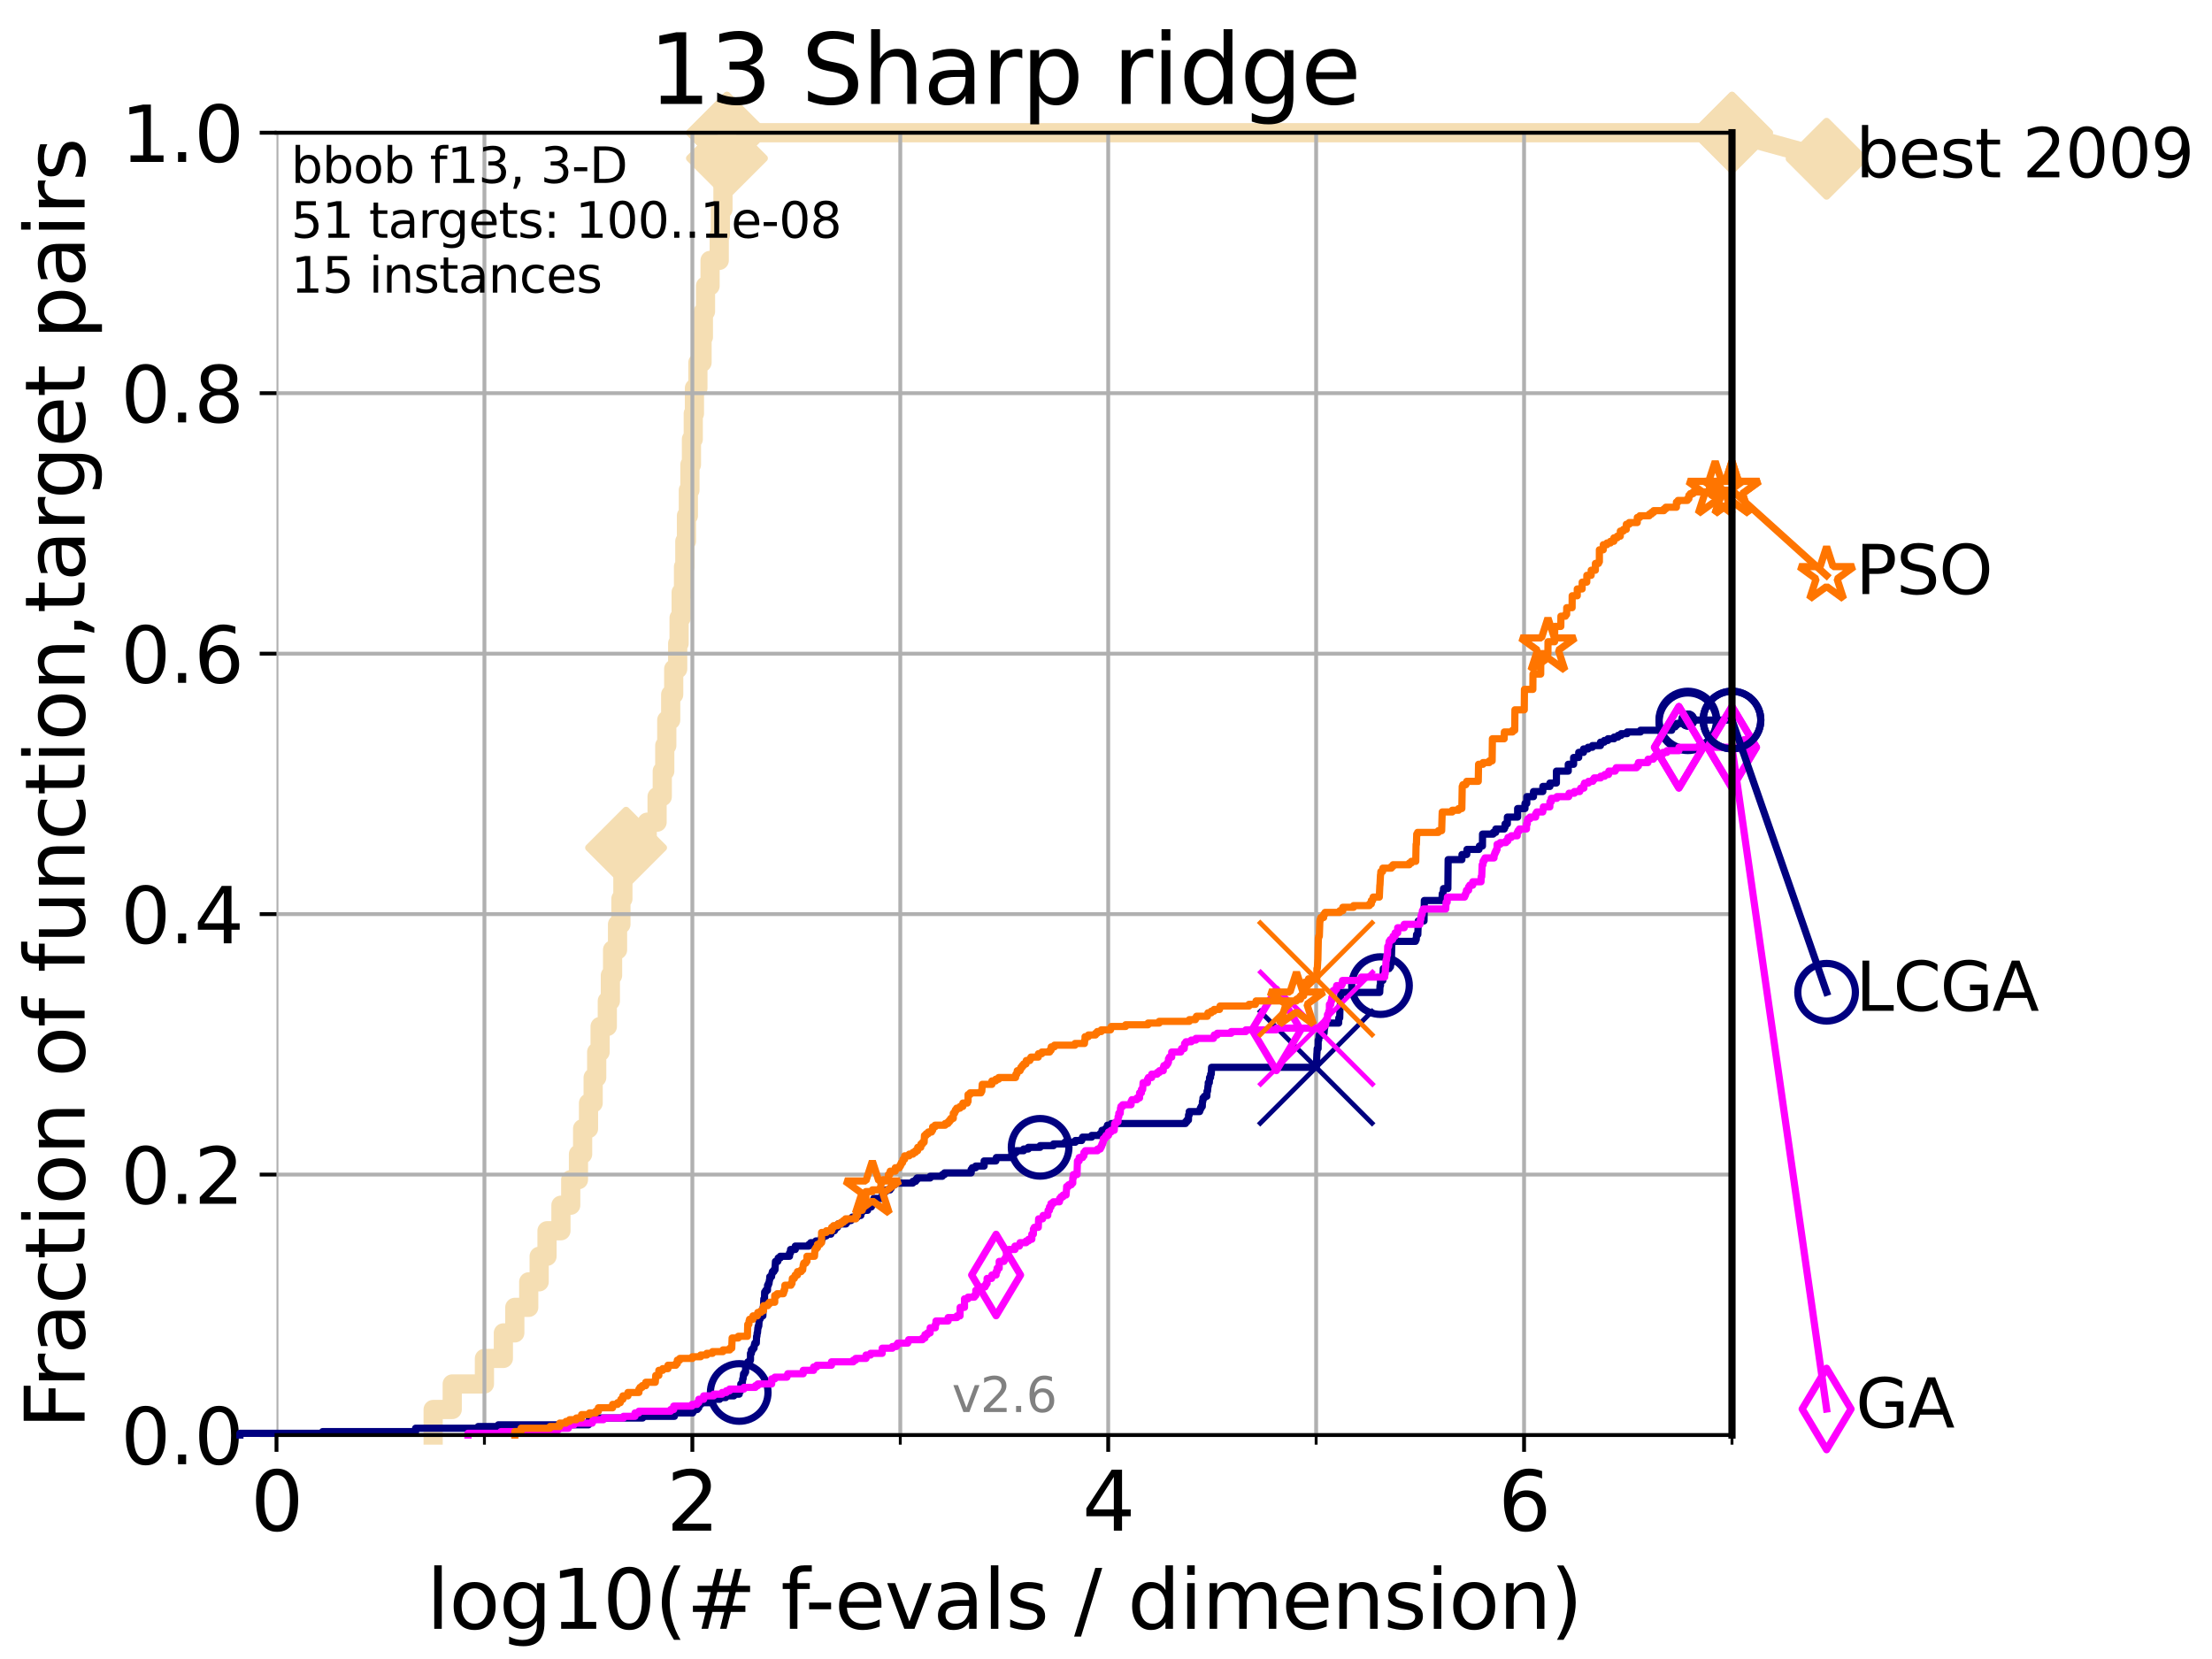 <?xml version="1.0" encoding="utf-8" standalone="no"?>
<!DOCTYPE svg PUBLIC "-//W3C//DTD SVG 1.1//EN"
  "http://www.w3.org/Graphics/SVG/1.1/DTD/svg11.dtd">
<svg xmlns:xlink="http://www.w3.org/1999/xlink" width="460.8pt" height="345.6pt" viewBox="0 0 460.8 345.6" xmlns="http://www.w3.org/2000/svg" version="1.1">
 <defs>
  <style type="text/css">*{stroke-linejoin: round; stroke-linecap: butt}</style>
 </defs>
 <g id="figure_1">
  <g id="patch_1">
   <path d="M 0 345.6 
L 460.8 345.6 
L 460.8 0 
L 0 0 
z
" style="fill: #ffffff"/>
  </g>
  <g id="axes_1">
   <g id="patch_2">
    <path d="M 57.6 298.944 
L 360.806 298.944 
L 360.806 27.648 
L 57.6 27.648 
z
" style="fill: #ffffff"/>
   </g>
   <g id="line2d_1">
    <path d="M 90.231 298.944 
L 90.231 293.624 
L 94.206 293.624 
L 94.206 288.305 
L 100.915 288.305 
L 100.915 282.985 
L 104.86 282.985 
L 104.86 277.666 
L 107.245 277.666 
L 107.245 272.346 
L 110.145 272.346 
L 110.145 267.027 
L 112.318 267.027 
L 112.318 261.707 
L 113.954 261.707 
L 113.954 256.388 
L 116.854 256.388 
L 116.854 251.068 
L 118.89 251.068 
L 118.89 245.749 
L 120.507 245.749 
L 120.507 240.429 
L 121.372 240.429 
L 121.372 235.11 
L 122.599 235.11 
L 122.599 229.79 
L 123.564 229.79 
L 123.564 224.471 
L 124.302 224.471 
L 124.302 219.151 
L 125.012 219.151 
L 125.012 213.832 
L 126.517 213.832 
L 126.517 208.512 
L 127.15 208.512 
L 127.15 203.192 
L 127.61 203.192 
L 127.61 197.873 
L 128.643 197.873 
L 128.643 192.553 
L 129.348 192.553 
L 129.348 187.234 
L 129.759 187.234 
L 129.759 181.914 
L 130.423 181.914 
L 130.423 176.595 
L 134.829 176.595 
L 134.829 171.275 
L 136.883 171.275 
L 136.883 165.956 
L 137.963 165.956 
L 137.963 160.636 
L 138.481 160.636 
L 138.481 155.317 
L 138.902 155.317 
L 138.902 149.997 
L 139.717 149.997 
L 139.717 144.678 
L 140.344 144.678 
L 140.344 139.358 
L 141.173 139.358 
L 141.173 134.039 
L 141.466 134.039 
L 141.466 128.719 
L 141.897 128.719 
L 141.897 123.4 
L 142.387 123.4 
L 142.387 118.08 
L 142.662 118.08 
L 142.662 112.76 
L 143 112.76 
L 143 107.441 
L 143.397 107.441 
L 143.397 102.121 
L 143.722 102.121 
L 143.722 96.802 
L 144.041 96.802 
L 144.041 91.482 
L 144.418 91.482 
L 144.418 86.163 
L 144.664 86.163 
L 144.664 80.843 
L 145.386 80.843 
L 145.386 75.524 
L 146.25 75.524 
L 146.25 70.204 
L 146.53 70.204 
L 146.53 64.885 
L 146.968 64.885 
L 146.968 59.565 
L 147.92 59.565 
L 147.92 54.246 
L 149.829 54.246 
L 149.829 48.926 
L 150.061 48.926 
L 150.061 43.607 
L 150.605 43.607 
L 150.605 38.287 
L 151.133 38.287 
L 151.133 32.968 
L 151.435 32.968 
L 151.435 27.648 
L 360.806 27.648 
" style="fill: none; stroke: #f5deb3; stroke-width: 4; stroke-linecap: square"/>
   </g>
   <g id="line2d_2">
    <defs>
     <path id="mafa560a97b" d="M 0 7.778 
L 7.778 0 
L 0 -7.778 
L -7.778 0 
z
" style="stroke: #f5deb3; stroke-width: 1.5; stroke-linejoin: miter"/>
    </defs>
    <g>
     <use xlink:href="#mafa560a97b" x="130.423" y="176.595" style="fill: #f5deb3; stroke: #f5deb3; stroke-width: 1.5; stroke-linejoin: miter"/>
     <use xlink:href="#mafa560a97b" x="151.435" y="32.968" style="fill: #f5deb3; stroke: #f5deb3; stroke-width: 1.5; stroke-linejoin: miter"/>
     <use xlink:href="#mafa560a97b" x="151.435" y="27.648" style="fill: #f5deb3; stroke: #f5deb3; stroke-width: 1.5; stroke-linejoin: miter"/>
     <use xlink:href="#mafa560a97b" x="151.435" y="27.648" style="fill: #f5deb3; stroke: #f5deb3; stroke-width: 1.5; stroke-linejoin: miter"/>
     <use xlink:href="#mafa560a97b" x="360.806" y="27.648" style="fill: #f5deb3; stroke: #f5deb3; stroke-width: 1.5; stroke-linejoin: miter"/>
    </g>
   </g>
   <g id="line2d_3">
    <path style="fill: none; stroke: #f5deb3; stroke-width: 4; stroke-linecap: square"/>
    <g/>
   </g>
   <g id="line2d_4">
    <path d="M 360.806 27.648 
L 380.515 33.074 
" style="fill: none; stroke: #f5deb3; stroke-width: 4; stroke-linecap: square"/>
    <g>
     <use xlink:href="#mafa560a97b" x="360.806" y="27.648" style="fill: #f5deb3; stroke: #f5deb3; stroke-width: 1.5; stroke-linejoin: miter"/>
     <use xlink:href="#mafa560a97b" x="380.515" y="33.074" style="fill: #f5deb3; stroke: #f5deb3; stroke-width: 1.5; stroke-linejoin: miter"/>
    </g>
   </g>
   <g id="matplotlib.axis_1">
    <g id="xtick_1">
     <g id="line2d_5">
      <path d="M 57.6 298.944 
L 57.6 27.648 
" clip-path="url(#p7ddf9c23ce)" style="fill: none; stroke: #b0b0b0; stroke-width: 0.8; stroke-linecap: square"/>
     </g>
     <g id="line2d_6">
      <defs>
       <path id="ma8bafc17b7" d="M 0 0 
L 0 3.5 
" style="stroke: #000000; stroke-width: 0.8"/>
      </defs>
      <g>
       <use xlink:href="#ma8bafc17b7" x="57.6" y="298.944" style="stroke: #000000; stroke-width: 0.8"/>
      </g>
     </g>
     <g id="text_1">
      <!-- 0 -->
      <g transform="translate(52.192 318.861)scale(0.17 -0.17)">
       <defs>
        <path id="DejaVuSans-30" d="M 2034 4250 
Q 1547 4250 1301 3770 
Q 1056 3291 1056 2328 
Q 1056 1369 1301 889 
Q 1547 409 2034 409 
Q 2525 409 2770 889 
Q 3016 1369 3016 2328 
Q 3016 3291 2770 3770 
Q 2525 4250 2034 4250 
z
M 2034 4750 
Q 2819 4750 3233 4129 
Q 3647 3509 3647 2328 
Q 3647 1150 3233 529 
Q 2819 -91 2034 -91 
Q 1250 -91 836 529 
Q 422 1150 422 2328 
Q 422 3509 836 4129 
Q 1250 4750 2034 4750 
z
" transform="scale(0.016)"/>
       </defs>
       <use xlink:href="#DejaVuSans-30"/>
      </g>
     </g>
    </g>
    <g id="xtick_2">
     <g id="line2d_7">
      <path d="M 144.23 298.944 
L 144.23 27.648 
" clip-path="url(#p7ddf9c23ce)" style="fill: none; stroke: #b0b0b0; stroke-width: 0.8; stroke-linecap: square"/>
     </g>
     <g id="line2d_8">
      <g>
       <use xlink:href="#ma8bafc17b7" x="144.23" y="298.944" style="stroke: #000000; stroke-width: 0.8"/>
      </g>
     </g>
     <g id="text_2">
      <!-- 2 -->
      <g transform="translate(138.822 318.861)scale(0.17 -0.17)">
       <defs>
        <path id="DejaVuSans-32" d="M 1228 531 
L 3431 531 
L 3431 0 
L 469 0 
L 469 531 
Q 828 903 1448 1529 
Q 2069 2156 2228 2338 
Q 2531 2678 2651 2914 
Q 2772 3150 2772 3378 
Q 2772 3750 2511 3984 
Q 2250 4219 1831 4219 
Q 1534 4219 1204 4116 
Q 875 4013 500 3803 
L 500 4441 
Q 881 4594 1212 4672 
Q 1544 4750 1819 4750 
Q 2544 4750 2975 4387 
Q 3406 4025 3406 3419 
Q 3406 3131 3298 2873 
Q 3191 2616 2906 2266 
Q 2828 2175 2409 1742 
Q 1991 1309 1228 531 
z
" transform="scale(0.016)"/>
       </defs>
       <use xlink:href="#DejaVuSans-32"/>
      </g>
     </g>
    </g>
    <g id="xtick_3">
     <g id="line2d_9">
      <path d="M 230.861 298.944 
L 230.861 27.648 
" clip-path="url(#p7ddf9c23ce)" style="fill: none; stroke: #b0b0b0; stroke-width: 0.8; stroke-linecap: square"/>
     </g>
     <g id="line2d_10">
      <g>
       <use xlink:href="#ma8bafc17b7" x="230.861" y="298.944" style="stroke: #000000; stroke-width: 0.8"/>
      </g>
     </g>
     <g id="text_3">
      <!-- 4 -->
      <g transform="translate(225.453 318.861)scale(0.17 -0.17)">
       <defs>
        <path id="DejaVuSans-34" d="M 2419 4116 
L 825 1625 
L 2419 1625 
L 2419 4116 
z
M 2253 4666 
L 3047 4666 
L 3047 1625 
L 3713 1625 
L 3713 1100 
L 3047 1100 
L 3047 0 
L 2419 0 
L 2419 1100 
L 313 1100 
L 313 1709 
L 2253 4666 
z
" transform="scale(0.016)"/>
       </defs>
       <use xlink:href="#DejaVuSans-34"/>
      </g>
     </g>
    </g>
    <g id="xtick_4">
     <g id="line2d_11">
      <path d="M 317.491 298.944 
L 317.491 27.648 
" clip-path="url(#p7ddf9c23ce)" style="fill: none; stroke: #b0b0b0; stroke-width: 0.8; stroke-linecap: square"/>
     </g>
     <g id="line2d_12">
      <g>
       <use xlink:href="#ma8bafc17b7" x="317.491" y="298.944" style="stroke: #000000; stroke-width: 0.8"/>
      </g>
     </g>
     <g id="text_4">
      <!-- 6 -->
      <g transform="translate(312.083 318.861)scale(0.17 -0.17)">
       <defs>
        <path id="DejaVuSans-36" d="M 2113 2584 
Q 1688 2584 1439 2293 
Q 1191 2003 1191 1497 
Q 1191 994 1439 701 
Q 1688 409 2113 409 
Q 2538 409 2786 701 
Q 3034 994 3034 1497 
Q 3034 2003 2786 2293 
Q 2538 2584 2113 2584 
z
M 3366 4563 
L 3366 3988 
Q 3128 4100 2886 4159 
Q 2644 4219 2406 4219 
Q 1781 4219 1451 3797 
Q 1122 3375 1075 2522 
Q 1259 2794 1537 2939 
Q 1816 3084 2150 3084 
Q 2853 3084 3261 2657 
Q 3669 2231 3669 1497 
Q 3669 778 3244 343 
Q 2819 -91 2113 -91 
Q 1303 -91 875 529 
Q 447 1150 447 2328 
Q 447 3434 972 4092 
Q 1497 4750 2381 4750 
Q 2619 4750 2861 4703 
Q 3103 4656 3366 4563 
z
" transform="scale(0.016)"/>
       </defs>
       <use xlink:href="#DejaVuSans-36"/>
      </g>
     </g>
    </g>
    <g id="xtick_5">
     <g id="line2d_13">
      <path d="M 100.915 298.944 
L 100.915 27.648 
" clip-path="url(#p7ddf9c23ce)" style="fill: none; stroke: #b0b0b0; stroke-width: 0.8; stroke-linecap: square"/>
     </g>
     <g id="line2d_14">
      <defs>
       <path id="m0d781ea7b5" d="M 0 0 
L 0 2 
" style="stroke: #000000; stroke-width: 0.6"/>
      </defs>
      <g>
       <use xlink:href="#m0d781ea7b5" x="100.915" y="298.944" style="stroke: #000000; stroke-width: 0.6"/>
      </g>
     </g>
    </g>
    <g id="xtick_6">
     <g id="line2d_15">
      <path d="M 187.546 298.944 
L 187.546 27.648 
" clip-path="url(#p7ddf9c23ce)" style="fill: none; stroke: #b0b0b0; stroke-width: 0.8; stroke-linecap: square"/>
     </g>
     <g id="line2d_16">
      <g>
       <use xlink:href="#m0d781ea7b5" x="187.546" y="298.944" style="stroke: #000000; stroke-width: 0.6"/>
      </g>
     </g>
    </g>
    <g id="xtick_7">
     <g id="line2d_17">
      <path d="M 274.176 298.944 
L 274.176 27.648 
" clip-path="url(#p7ddf9c23ce)" style="fill: none; stroke: #b0b0b0; stroke-width: 0.8; stroke-linecap: square"/>
     </g>
     <g id="line2d_18">
      <g>
       <use xlink:href="#m0d781ea7b5" x="274.176" y="298.944" style="stroke: #000000; stroke-width: 0.6"/>
      </g>
     </g>
    </g>
    <g id="xtick_8">
     <g id="line2d_19">
      <path d="M 360.806 298.944 
L 360.806 27.648 
" clip-path="url(#p7ddf9c23ce)" style="fill: none; stroke: #b0b0b0; stroke-width: 0.8; stroke-linecap: square"/>
     </g>
     <g id="line2d_20">
      <g>
       <use xlink:href="#m0d781ea7b5" x="360.806" y="298.944" style="stroke: #000000; stroke-width: 0.6"/>
      </g>
     </g>
    </g>
    <g id="text_5">
     <!-- log10(# f-evals / dimension) -->
     <g transform="translate(88.823 339.314)scale(0.17 -0.17)">
      <defs>
       <path id="DejaVuSans-6c" d="M 603 4863 
L 1178 4863 
L 1178 0 
L 603 0 
L 603 4863 
z
" transform="scale(0.016)"/>
       <path id="DejaVuSans-6f" d="M 1959 3097 
Q 1497 3097 1228 2736 
Q 959 2375 959 1747 
Q 959 1119 1226 758 
Q 1494 397 1959 397 
Q 2419 397 2687 759 
Q 2956 1122 2956 1747 
Q 2956 2369 2687 2733 
Q 2419 3097 1959 3097 
z
M 1959 3584 
Q 2709 3584 3137 3096 
Q 3566 2609 3566 1747 
Q 3566 888 3137 398 
Q 2709 -91 1959 -91 
Q 1206 -91 779 398 
Q 353 888 353 1747 
Q 353 2609 779 3096 
Q 1206 3584 1959 3584 
z
" transform="scale(0.016)"/>
       <path id="DejaVuSans-67" d="M 2906 1791 
Q 2906 2416 2648 2759 
Q 2391 3103 1925 3103 
Q 1463 3103 1205 2759 
Q 947 2416 947 1791 
Q 947 1169 1205 825 
Q 1463 481 1925 481 
Q 2391 481 2648 825 
Q 2906 1169 2906 1791 
z
M 3481 434 
Q 3481 -459 3084 -895 
Q 2688 -1331 1869 -1331 
Q 1566 -1331 1297 -1286 
Q 1028 -1241 775 -1147 
L 775 -588 
Q 1028 -725 1275 -790 
Q 1522 -856 1778 -856 
Q 2344 -856 2625 -561 
Q 2906 -266 2906 331 
L 2906 616 
Q 2728 306 2450 153 
Q 2172 0 1784 0 
Q 1141 0 747 490 
Q 353 981 353 1791 
Q 353 2603 747 3093 
Q 1141 3584 1784 3584 
Q 2172 3584 2450 3431 
Q 2728 3278 2906 2969 
L 2906 3500 
L 3481 3500 
L 3481 434 
z
" transform="scale(0.016)"/>
       <path id="DejaVuSans-31" d="M 794 531 
L 1825 531 
L 1825 4091 
L 703 3866 
L 703 4441 
L 1819 4666 
L 2450 4666 
L 2450 531 
L 3481 531 
L 3481 0 
L 794 0 
L 794 531 
z
" transform="scale(0.016)"/>
       <path id="DejaVuSans-28" d="M 1984 4856 
Q 1566 4138 1362 3434 
Q 1159 2731 1159 2009 
Q 1159 1288 1364 580 
Q 1569 -128 1984 -844 
L 1484 -844 
Q 1016 -109 783 600 
Q 550 1309 550 2009 
Q 550 2706 781 3412 
Q 1013 4119 1484 4856 
L 1984 4856 
z
" transform="scale(0.016)"/>
       <path id="DejaVuSans-23" d="M 3272 2816 
L 2363 2816 
L 2100 1772 
L 3016 1772 
L 3272 2816 
z
M 2803 4594 
L 2478 3297 
L 3391 3297 
L 3719 4594 
L 4219 4594 
L 3897 3297 
L 4872 3297 
L 4872 2816 
L 3775 2816 
L 3519 1772 
L 4513 1772 
L 4513 1294 
L 3397 1294 
L 3072 0 
L 2572 0 
L 2894 1294 
L 1978 1294 
L 1656 0 
L 1153 0 
L 1478 1294 
L 494 1294 
L 494 1772 
L 1594 1772 
L 1856 2816 
L 850 2816 
L 850 3297 
L 1978 3297 
L 2297 4594 
L 2803 4594 
z
" transform="scale(0.016)"/>
       <path id="DejaVuSans-20" transform="scale(0.016)"/>
       <path id="DejaVuSans-66" d="M 2375 4863 
L 2375 4384 
L 1825 4384 
Q 1516 4384 1395 4259 
Q 1275 4134 1275 3809 
L 1275 3500 
L 2222 3500 
L 2222 3053 
L 1275 3053 
L 1275 0 
L 697 0 
L 697 3053 
L 147 3053 
L 147 3500 
L 697 3500 
L 697 3744 
Q 697 4328 969 4595 
Q 1241 4863 1831 4863 
L 2375 4863 
z
" transform="scale(0.016)"/>
       <path id="DejaVuSans-2d" d="M 313 2009 
L 1997 2009 
L 1997 1497 
L 313 1497 
L 313 2009 
z
" transform="scale(0.016)"/>
       <path id="DejaVuSans-65" d="M 3597 1894 
L 3597 1613 
L 953 1613 
Q 991 1019 1311 708 
Q 1631 397 2203 397 
Q 2534 397 2845 478 
Q 3156 559 3463 722 
L 3463 178 
Q 3153 47 2828 -22 
Q 2503 -91 2169 -91 
Q 1331 -91 842 396 
Q 353 884 353 1716 
Q 353 2575 817 3079 
Q 1281 3584 2069 3584 
Q 2775 3584 3186 3129 
Q 3597 2675 3597 1894 
z
M 3022 2063 
Q 3016 2534 2758 2815 
Q 2500 3097 2075 3097 
Q 1594 3097 1305 2825 
Q 1016 2553 972 2059 
L 3022 2063 
z
" transform="scale(0.016)"/>
       <path id="DejaVuSans-76" d="M 191 3500 
L 800 3500 
L 1894 563 
L 2988 3500 
L 3597 3500 
L 2284 0 
L 1503 0 
L 191 3500 
z
" transform="scale(0.016)"/>
       <path id="DejaVuSans-61" d="M 2194 1759 
Q 1497 1759 1228 1600 
Q 959 1441 959 1056 
Q 959 750 1161 570 
Q 1363 391 1709 391 
Q 2188 391 2477 730 
Q 2766 1069 2766 1631 
L 2766 1759 
L 2194 1759 
z
M 3341 1997 
L 3341 0 
L 2766 0 
L 2766 531 
Q 2569 213 2275 61 
Q 1981 -91 1556 -91 
Q 1019 -91 701 211 
Q 384 513 384 1019 
Q 384 1609 779 1909 
Q 1175 2209 1959 2209 
L 2766 2209 
L 2766 2266 
Q 2766 2663 2505 2880 
Q 2244 3097 1772 3097 
Q 1472 3097 1187 3025 
Q 903 2953 641 2809 
L 641 3341 
Q 956 3463 1253 3523 
Q 1550 3584 1831 3584 
Q 2591 3584 2966 3190 
Q 3341 2797 3341 1997 
z
" transform="scale(0.016)"/>
       <path id="DejaVuSans-73" d="M 2834 3397 
L 2834 2853 
Q 2591 2978 2328 3040 
Q 2066 3103 1784 3103 
Q 1356 3103 1142 2972 
Q 928 2841 928 2578 
Q 928 2378 1081 2264 
Q 1234 2150 1697 2047 
L 1894 2003 
Q 2506 1872 2764 1633 
Q 3022 1394 3022 966 
Q 3022 478 2636 193 
Q 2250 -91 1575 -91 
Q 1294 -91 989 -36 
Q 684 19 347 128 
L 347 722 
Q 666 556 975 473 
Q 1284 391 1588 391 
Q 1994 391 2212 530 
Q 2431 669 2431 922 
Q 2431 1156 2273 1281 
Q 2116 1406 1581 1522 
L 1381 1569 
Q 847 1681 609 1914 
Q 372 2147 372 2553 
Q 372 3047 722 3315 
Q 1072 3584 1716 3584 
Q 2034 3584 2315 3537 
Q 2597 3491 2834 3397 
z
" transform="scale(0.016)"/>
       <path id="DejaVuSans-2f" d="M 1625 4666 
L 2156 4666 
L 531 -594 
L 0 -594 
L 1625 4666 
z
" transform="scale(0.016)"/>
       <path id="DejaVuSans-64" d="M 2906 2969 
L 2906 4863 
L 3481 4863 
L 3481 0 
L 2906 0 
L 2906 525 
Q 2725 213 2448 61 
Q 2172 -91 1784 -91 
Q 1150 -91 751 415 
Q 353 922 353 1747 
Q 353 2572 751 3078 
Q 1150 3584 1784 3584 
Q 2172 3584 2448 3432 
Q 2725 3281 2906 2969 
z
M 947 1747 
Q 947 1113 1208 752 
Q 1469 391 1925 391 
Q 2381 391 2643 752 
Q 2906 1113 2906 1747 
Q 2906 2381 2643 2742 
Q 2381 3103 1925 3103 
Q 1469 3103 1208 2742 
Q 947 2381 947 1747 
z
" transform="scale(0.016)"/>
       <path id="DejaVuSans-69" d="M 603 3500 
L 1178 3500 
L 1178 0 
L 603 0 
L 603 3500 
z
M 603 4863 
L 1178 4863 
L 1178 4134 
L 603 4134 
L 603 4863 
z
" transform="scale(0.016)"/>
       <path id="DejaVuSans-6d" d="M 3328 2828 
Q 3544 3216 3844 3400 
Q 4144 3584 4550 3584 
Q 5097 3584 5394 3201 
Q 5691 2819 5691 2113 
L 5691 0 
L 5113 0 
L 5113 2094 
Q 5113 2597 4934 2840 
Q 4756 3084 4391 3084 
Q 3944 3084 3684 2787 
Q 3425 2491 3425 1978 
L 3425 0 
L 2847 0 
L 2847 2094 
Q 2847 2600 2669 2842 
Q 2491 3084 2119 3084 
Q 1678 3084 1418 2786 
Q 1159 2488 1159 1978 
L 1159 0 
L 581 0 
L 581 3500 
L 1159 3500 
L 1159 2956 
Q 1356 3278 1631 3431 
Q 1906 3584 2284 3584 
Q 2666 3584 2933 3390 
Q 3200 3197 3328 2828 
z
" transform="scale(0.016)"/>
       <path id="DejaVuSans-6e" d="M 3513 2113 
L 3513 0 
L 2938 0 
L 2938 2094 
Q 2938 2591 2744 2837 
Q 2550 3084 2163 3084 
Q 1697 3084 1428 2787 
Q 1159 2491 1159 1978 
L 1159 0 
L 581 0 
L 581 3500 
L 1159 3500 
L 1159 2956 
Q 1366 3272 1645 3428 
Q 1925 3584 2291 3584 
Q 2894 3584 3203 3211 
Q 3513 2838 3513 2113 
z
" transform="scale(0.016)"/>
       <path id="DejaVuSans-29" d="M 513 4856 
L 1013 4856 
Q 1481 4119 1714 3412 
Q 1947 2706 1947 2009 
Q 1947 1309 1714 600 
Q 1481 -109 1013 -844 
L 513 -844 
Q 928 -128 1133 580 
Q 1338 1288 1338 2009 
Q 1338 2731 1133 3434 
Q 928 4138 513 4856 
z
" transform="scale(0.016)"/>
      </defs>
      <use xlink:href="#DejaVuSans-6c"/>
      <use xlink:href="#DejaVuSans-6f" x="27.783"/>
      <use xlink:href="#DejaVuSans-67" x="88.965"/>
      <use xlink:href="#DejaVuSans-31" x="152.441"/>
      <use xlink:href="#DejaVuSans-30" x="216.064"/>
      <use xlink:href="#DejaVuSans-28" x="279.688"/>
      <use xlink:href="#DejaVuSans-23" x="318.701"/>
      <use xlink:href="#DejaVuSans-20" x="402.49"/>
      <use xlink:href="#DejaVuSans-66" x="434.277"/>
      <use xlink:href="#DejaVuSans-2d" x="463.982"/>
      <use xlink:href="#DejaVuSans-65" x="500.066"/>
      <use xlink:href="#DejaVuSans-76" x="561.59"/>
      <use xlink:href="#DejaVuSans-61" x="620.77"/>
      <use xlink:href="#DejaVuSans-6c" x="682.049"/>
      <use xlink:href="#DejaVuSans-73" x="709.832"/>
      <use xlink:href="#DejaVuSans-20" x="761.932"/>
      <use xlink:href="#DejaVuSans-2f" x="793.719"/>
      <use xlink:href="#DejaVuSans-20" x="827.41"/>
      <use xlink:href="#DejaVuSans-64" x="859.197"/>
      <use xlink:href="#DejaVuSans-69" x="922.674"/>
      <use xlink:href="#DejaVuSans-6d" x="950.457"/>
      <use xlink:href="#DejaVuSans-65" x="1047.869"/>
      <use xlink:href="#DejaVuSans-6e" x="1109.393"/>
      <use xlink:href="#DejaVuSans-73" x="1172.771"/>
      <use xlink:href="#DejaVuSans-69" x="1224.871"/>
      <use xlink:href="#DejaVuSans-6f" x="1252.654"/>
      <use xlink:href="#DejaVuSans-6e" x="1313.836"/>
      <use xlink:href="#DejaVuSans-29" x="1377.215"/>
     </g>
    </g>
   </g>
   <g id="matplotlib.axis_2">
    <g id="ytick_1">
     <g id="line2d_21">
      <path d="M 57.6 298.944 
L 360.806 298.944 
" clip-path="url(#p7ddf9c23ce)" style="fill: none; stroke: #b0b0b0; stroke-width: 0.8; stroke-linecap: square"/>
     </g>
     <g id="line2d_22">
      <defs>
       <path id="mdb359529d6" d="M 0 0 
L -3.5 0 
" style="stroke: #000000; stroke-width: 0.8"/>
      </defs>
      <g>
       <use xlink:href="#mdb359529d6" x="57.6" y="298.944" style="stroke: #000000; stroke-width: 0.8"/>
      </g>
     </g>
     <g id="text_6">
      <!-- 0.0 -->
      <g transform="translate(25.155 305.023)scale(0.16 -0.16)">
       <defs>
        <path id="DejaVuSans-2e" d="M 684 794 
L 1344 794 
L 1344 0 
L 684 0 
L 684 794 
z
" transform="scale(0.016)"/>
       </defs>
       <use xlink:href="#DejaVuSans-30"/>
       <use xlink:href="#DejaVuSans-2e" x="63.623"/>
       <use xlink:href="#DejaVuSans-30" x="95.41"/>
      </g>
     </g>
    </g>
    <g id="ytick_2">
     <g id="line2d_23">
      <path d="M 57.6 244.685 
L 360.806 244.685 
" clip-path="url(#p7ddf9c23ce)" style="fill: none; stroke: #b0b0b0; stroke-width: 0.8; stroke-linecap: square"/>
     </g>
     <g id="line2d_24">
      <g>
       <use xlink:href="#mdb359529d6" x="57.6" y="244.685" style="stroke: #000000; stroke-width: 0.8"/>
      </g>
     </g>
     <g id="text_7">
      <!-- 0.2 -->
      <g transform="translate(25.155 250.764)scale(0.16 -0.16)">
       <use xlink:href="#DejaVuSans-30"/>
       <use xlink:href="#DejaVuSans-2e" x="63.623"/>
       <use xlink:href="#DejaVuSans-32" x="95.41"/>
      </g>
     </g>
    </g>
    <g id="ytick_3">
     <g id="line2d_25">
      <path d="M 57.6 190.426 
L 360.806 190.426 
" clip-path="url(#p7ddf9c23ce)" style="fill: none; stroke: #b0b0b0; stroke-width: 0.8; stroke-linecap: square"/>
     </g>
     <g id="line2d_26">
      <g>
       <use xlink:href="#mdb359529d6" x="57.6" y="190.426" style="stroke: #000000; stroke-width: 0.8"/>
      </g>
     </g>
     <g id="text_8">
      <!-- 0.4 -->
      <g transform="translate(25.155 196.504)scale(0.16 -0.16)">
       <use xlink:href="#DejaVuSans-30"/>
       <use xlink:href="#DejaVuSans-2e" x="63.623"/>
       <use xlink:href="#DejaVuSans-34" x="95.41"/>
      </g>
     </g>
    </g>
    <g id="ytick_4">
     <g id="line2d_27">
      <path d="M 57.6 136.166 
L 360.806 136.166 
" clip-path="url(#p7ddf9c23ce)" style="fill: none; stroke: #b0b0b0; stroke-width: 0.8; stroke-linecap: square"/>
     </g>
     <g id="line2d_28">
      <g>
       <use xlink:href="#mdb359529d6" x="57.6" y="136.166" style="stroke: #000000; stroke-width: 0.8"/>
      </g>
     </g>
     <g id="text_9">
      <!-- 0.6 -->
      <g transform="translate(25.155 142.245)scale(0.16 -0.16)">
       <use xlink:href="#DejaVuSans-30"/>
       <use xlink:href="#DejaVuSans-2e" x="63.623"/>
       <use xlink:href="#DejaVuSans-36" x="95.41"/>
      </g>
     </g>
    </g>
    <g id="ytick_5">
     <g id="line2d_29">
      <path d="M 57.6 81.907 
L 360.806 81.907 
" clip-path="url(#p7ddf9c23ce)" style="fill: none; stroke: #b0b0b0; stroke-width: 0.8; stroke-linecap: square"/>
     </g>
     <g id="line2d_30">
      <g>
       <use xlink:href="#mdb359529d6" x="57.6" y="81.907" style="stroke: #000000; stroke-width: 0.8"/>
      </g>
     </g>
     <g id="text_10">
      <!-- 0.8 -->
      <g transform="translate(25.155 87.986)scale(0.16 -0.16)">
       <defs>
        <path id="DejaVuSans-38" d="M 2034 2216 
Q 1584 2216 1326 1975 
Q 1069 1734 1069 1313 
Q 1069 891 1326 650 
Q 1584 409 2034 409 
Q 2484 409 2743 651 
Q 3003 894 3003 1313 
Q 3003 1734 2745 1975 
Q 2488 2216 2034 2216 
z
M 1403 2484 
Q 997 2584 770 2862 
Q 544 3141 544 3541 
Q 544 4100 942 4425 
Q 1341 4750 2034 4750 
Q 2731 4750 3128 4425 
Q 3525 4100 3525 3541 
Q 3525 3141 3298 2862 
Q 3072 2584 2669 2484 
Q 3125 2378 3379 2068 
Q 3634 1759 3634 1313 
Q 3634 634 3220 271 
Q 2806 -91 2034 -91 
Q 1263 -91 848 271 
Q 434 634 434 1313 
Q 434 1759 690 2068 
Q 947 2378 1403 2484 
z
M 1172 3481 
Q 1172 3119 1398 2916 
Q 1625 2713 2034 2713 
Q 2441 2713 2670 2916 
Q 2900 3119 2900 3481 
Q 2900 3844 2670 4047 
Q 2441 4250 2034 4250 
Q 1625 4250 1398 4047 
Q 1172 3844 1172 3481 
z
" transform="scale(0.016)"/>
       </defs>
       <use xlink:href="#DejaVuSans-30"/>
       <use xlink:href="#DejaVuSans-2e" x="63.623"/>
       <use xlink:href="#DejaVuSans-38" x="95.41"/>
      </g>
     </g>
    </g>
    <g id="ytick_6">
     <g id="line2d_31">
      <path d="M 57.6 27.648 
L 360.806 27.648 
" clip-path="url(#p7ddf9c23ce)" style="fill: none; stroke: #b0b0b0; stroke-width: 0.8; stroke-linecap: square"/>
     </g>
     <g id="line2d_32">
      <g>
       <use xlink:href="#mdb359529d6" x="57.6" y="27.648" style="stroke: #000000; stroke-width: 0.8"/>
      </g>
     </g>
     <g id="text_11">
      <!-- 1.0 -->
      <g transform="translate(25.155 33.727)scale(0.16 -0.16)">
       <use xlink:href="#DejaVuSans-31"/>
       <use xlink:href="#DejaVuSans-2e" x="63.623"/>
       <use xlink:href="#DejaVuSans-30" x="95.41"/>
      </g>
     </g>
    </g>
    <g id="text_12">
     <!-- Fraction of function,target pairs -->
     <g transform="translate(17.62 297.681)rotate(-90)scale(0.17 -0.17)">
      <defs>
       <path id="DejaVuSans-46" d="M 628 4666 
L 3309 4666 
L 3309 4134 
L 1259 4134 
L 1259 2759 
L 3109 2759 
L 3109 2228 
L 1259 2228 
L 1259 0 
L 628 0 
L 628 4666 
z
" transform="scale(0.016)"/>
       <path id="DejaVuSans-72" d="M 2631 2963 
Q 2534 3019 2420 3045 
Q 2306 3072 2169 3072 
Q 1681 3072 1420 2755 
Q 1159 2438 1159 1844 
L 1159 0 
L 581 0 
L 581 3500 
L 1159 3500 
L 1159 2956 
Q 1341 3275 1631 3429 
Q 1922 3584 2338 3584 
Q 2397 3584 2469 3576 
Q 2541 3569 2628 3553 
L 2631 2963 
z
" transform="scale(0.016)"/>
       <path id="DejaVuSans-63" d="M 3122 3366 
L 3122 2828 
Q 2878 2963 2633 3030 
Q 2388 3097 2138 3097 
Q 1578 3097 1268 2742 
Q 959 2388 959 1747 
Q 959 1106 1268 751 
Q 1578 397 2138 397 
Q 2388 397 2633 464 
Q 2878 531 3122 666 
L 3122 134 
Q 2881 22 2623 -34 
Q 2366 -91 2075 -91 
Q 1284 -91 818 406 
Q 353 903 353 1747 
Q 353 2603 823 3093 
Q 1294 3584 2113 3584 
Q 2378 3584 2631 3529 
Q 2884 3475 3122 3366 
z
" transform="scale(0.016)"/>
       <path id="DejaVuSans-74" d="M 1172 4494 
L 1172 3500 
L 2356 3500 
L 2356 3053 
L 1172 3053 
L 1172 1153 
Q 1172 725 1289 603 
Q 1406 481 1766 481 
L 2356 481 
L 2356 0 
L 1766 0 
Q 1100 0 847 248 
Q 594 497 594 1153 
L 594 3053 
L 172 3053 
L 172 3500 
L 594 3500 
L 594 4494 
L 1172 4494 
z
" transform="scale(0.016)"/>
       <path id="DejaVuSans-75" d="M 544 1381 
L 544 3500 
L 1119 3500 
L 1119 1403 
Q 1119 906 1312 657 
Q 1506 409 1894 409 
Q 2359 409 2629 706 
Q 2900 1003 2900 1516 
L 2900 3500 
L 3475 3500 
L 3475 0 
L 2900 0 
L 2900 538 
Q 2691 219 2414 64 
Q 2138 -91 1772 -91 
Q 1169 -91 856 284 
Q 544 659 544 1381 
z
M 1991 3584 
L 1991 3584 
z
" transform="scale(0.016)"/>
       <path id="DejaVuSans-2c" d="M 750 794 
L 1409 794 
L 1409 256 
L 897 -744 
L 494 -744 
L 750 256 
L 750 794 
z
" transform="scale(0.016)"/>
       <path id="DejaVuSans-70" d="M 1159 525 
L 1159 -1331 
L 581 -1331 
L 581 3500 
L 1159 3500 
L 1159 2969 
Q 1341 3281 1617 3432 
Q 1894 3584 2278 3584 
Q 2916 3584 3314 3078 
Q 3713 2572 3713 1747 
Q 3713 922 3314 415 
Q 2916 -91 2278 -91 
Q 1894 -91 1617 61 
Q 1341 213 1159 525 
z
M 3116 1747 
Q 3116 2381 2855 2742 
Q 2594 3103 2138 3103 
Q 1681 3103 1420 2742 
Q 1159 2381 1159 1747 
Q 1159 1113 1420 752 
Q 1681 391 2138 391 
Q 2594 391 2855 752 
Q 3116 1113 3116 1747 
z
" transform="scale(0.016)"/>
      </defs>
      <use xlink:href="#DejaVuSans-46"/>
      <use xlink:href="#DejaVuSans-72" x="50.27"/>
      <use xlink:href="#DejaVuSans-61" x="91.383"/>
      <use xlink:href="#DejaVuSans-63" x="152.662"/>
      <use xlink:href="#DejaVuSans-74" x="207.643"/>
      <use xlink:href="#DejaVuSans-69" x="246.852"/>
      <use xlink:href="#DejaVuSans-6f" x="274.635"/>
      <use xlink:href="#DejaVuSans-6e" x="335.816"/>
      <use xlink:href="#DejaVuSans-20" x="399.195"/>
      <use xlink:href="#DejaVuSans-6f" x="430.982"/>
      <use xlink:href="#DejaVuSans-66" x="492.164"/>
      <use xlink:href="#DejaVuSans-20" x="527.369"/>
      <use xlink:href="#DejaVuSans-66" x="559.156"/>
      <use xlink:href="#DejaVuSans-75" x="594.361"/>
      <use xlink:href="#DejaVuSans-6e" x="657.74"/>
      <use xlink:href="#DejaVuSans-63" x="721.119"/>
      <use xlink:href="#DejaVuSans-74" x="776.1"/>
      <use xlink:href="#DejaVuSans-69" x="815.309"/>
      <use xlink:href="#DejaVuSans-6f" x="843.092"/>
      <use xlink:href="#DejaVuSans-6e" x="904.273"/>
      <use xlink:href="#DejaVuSans-2c" x="967.652"/>
      <use xlink:href="#DejaVuSans-74" x="999.439"/>
      <use xlink:href="#DejaVuSans-61" x="1038.648"/>
      <use xlink:href="#DejaVuSans-72" x="1099.928"/>
      <use xlink:href="#DejaVuSans-67" x="1139.291"/>
      <use xlink:href="#DejaVuSans-65" x="1202.768"/>
      <use xlink:href="#DejaVuSans-74" x="1264.291"/>
      <use xlink:href="#DejaVuSans-20" x="1303.5"/>
      <use xlink:href="#DejaVuSans-70" x="1335.287"/>
      <use xlink:href="#DejaVuSans-61" x="1398.764"/>
      <use xlink:href="#DejaVuSans-69" x="1460.043"/>
      <use xlink:href="#DejaVuSans-72" x="1487.826"/>
      <use xlink:href="#DejaVuSans-73" x="1528.939"/>
     </g>
    </g>
   </g>
   <g id="line2d_33">
    <defs>
     <path id="m2a41c95b56" d="M 0 1.5 
C 0.398 1.5 0.779 1.342 1.061 1.061 
C 1.342 0.779 1.5 0.398 1.5 0 
C 1.5 -0.398 1.342 -0.779 1.061 -1.061 
C 0.779 -1.342 0.398 -1.5 0 -1.5 
C -0.398 -1.5 -0.779 -1.342 -1.061 -1.061 
C -1.342 -0.779 -1.5 -0.398 -1.5 0 
C -1.5 0.398 -1.342 0.779 -1.061 1.061 
C -0.779 1.342 -0.398 1.5 0 1.5 
z
" style="stroke: #f5deb3"/>
    </defs>
    <g>
     <use xlink:href="#m2a41c95b56" x="151.435" y="27.648" style="fill: #f5deb3; stroke: #f5deb3"/>
     <use xlink:href="#m2a41c95b56" x="151.435" y="27.648" style="fill: #f5deb3; stroke: #f5deb3"/>
    </g>
   </g>
   <g id="line2d_34">
    <defs>
     <path id="mdb44f0e7cb" d="M 0 1.5 
C 0.398 1.5 0.779 1.342 1.061 1.061 
C 1.342 0.779 1.5 0.398 1.5 0 
C 1.5 -0.398 1.342 -0.779 1.061 -1.061 
C 0.779 -1.342 0.398 -1.5 0 -1.5 
C -0.398 -1.5 -0.779 -1.342 -1.061 -1.061 
C -1.342 -0.779 -1.5 -0.398 -1.5 0 
C -1.5 0.398 -1.342 0.779 -1.061 1.061 
C -0.779 1.342 -0.398 1.5 0 1.5 
z
" style="stroke: #000080"/>
    </defs>
    <g>
     <use xlink:href="#mdb44f0e7cb" x="351.604" y="149.997" style="fill: #000080; stroke: #000080"/>
     <use xlink:href="#mdb44f0e7cb" x="351.604" y="149.997" style="fill: #000080; stroke: #000080"/>
    </g>
   </g>
   <g id="line2d_35">
    <path d="M 49.973 298.944 
L 49.973 298.589 
L 67.209 298.589 
L 67.209 298.235 
L 86.578 298.235 
L 86.578 297.525 
L 99.617 297.525 
L 99.617 297.171 
L 103.815 297.171 
L 103.815 296.816 
L 122.599 296.816 
L 122.599 296.107 
L 122.796 296.107 
L 122.796 295.398 
L 133.875 295.398 
L 133.875 295.043 
L 140.497 295.043 
L 140.497 294.334 
L 144.293 294.334 
L 144.293 293.979 
L 144.541 293.979 
L 144.541 293.624 
L 145.267 293.624 
L 145.267 293.27 
L 145.562 293.27 
L 145.562 292.561 
L 146.023 292.561 
L 146.023 292.206 
L 147.868 292.206 
L 147.868 291.497 
L 149.922 291.497 
L 149.922 291.142 
L 151.177 291.142 
L 151.177 290.787 
L 152.875 290.787 
L 152.875 290.433 
L 153.99 290.433 
L 154.064 289.723 
L 154.323 289.723 
L 154.323 288.305 
L 154.614 288.305 
L 154.722 287.241 
L 154.793 287.241 
L 154.9 286.177 
L 155.148 286.177 
L 155.148 285.822 
L 155.322 285.822 
L 155.322 284.404 
L 155.769 284.404 
L 155.803 283.695 
L 156.205 283.695 
L 156.205 283.34 
L 156.338 283.34 
L 156.338 281.922 
L 156.534 281.922 
L 156.534 281.212 
L 156.825 281.212 
L 156.825 280.858 
L 157.081 280.858 
L 157.144 280.148 
L 157.238 280.148 
L 157.238 279.794 
L 157.55 279.794 
L 157.611 278.375 
L 157.673 278.375 
L 157.734 277.666 
L 157.795 277.666 
L 157.886 276.602 
L 157.947 276.602 
L 157.947 276.247 
L 158.068 276.247 
L 158.158 274.829 
L 158.336 274.829 
L 158.336 274.474 
L 158.513 274.474 
L 158.513 274.12 
L 158.919 274.12 
L 158.977 272.346 
L 159.034 272.346 
L 159.119 270.573 
L 159.261 270.573 
L 159.289 269.155 
L 159.513 269.155 
L 159.513 268.8 
L 159.871 268.8 
L 159.899 267.736 
L 160.062 267.736 
L 160.062 267.381 
L 160.196 267.381 
L 160.277 266.672 
L 160.33 266.672 
L 160.357 265.963 
L 160.725 265.963 
L 160.804 265.254 
L 160.907 265.254 
L 160.907 264.899 
L 161.215 264.899 
L 161.215 264.544 
L 161.442 264.544 
L 161.542 262.771 
L 162.035 262.771 
L 162.108 262.062 
L 162.54 262.062 
L 162.54 261.707 
L 164.474 261.707 
L 164.474 260.998 
L 164.687 260.998 
L 164.687 260.289 
L 165.675 260.289 
L 165.675 259.579 
L 168.517 259.579 
L 168.517 259.225 
L 168.893 259.225 
L 168.893 258.87 
L 169.961 258.87 
L 169.961 258.516 
L 171.152 258.516 
L 171.152 257.806 
L 171.508 257.806 
L 171.508 257.452 
L 172.144 257.452 
L 172.144 257.097 
L 173.087 257.097 
L 173.182 256.388 
L 173.83 256.388 
L 173.83 256.033 
L 174.037 256.033 
L 174.037 255.678 
L 174.456 255.678 
L 174.456 255.324 
L 174.594 255.324 
L 174.594 254.969 
L 176.231 254.969 
L 176.231 254.615 
L 176.515 254.615 
L 176.515 254.26 
L 177.288 254.26 
L 177.288 253.905 
L 177.545 253.905 
L 177.545 253.551 
L 178.583 253.551 
L 178.583 253.196 
L 179.326 253.196 
L 179.326 252.487 
L 179.643 252.487 
L 179.643 252.132 
L 180.737 252.132 
L 180.737 251.423 
L 181.531 251.423 
L 181.531 251.068 
L 181.677 251.068 
L 181.677 250.359 
L 181.949 250.359 
L 182.042 249.65 
L 183.743 249.65 
L 183.828 248.586 
L 183.889 248.586 
L 183.889 248.231 
L 184.562 248.231 
L 184.562 247.877 
L 185.417 247.877 
L 185.417 247.522 
L 185.675 247.522 
L 185.675 247.167 
L 185.813 247.167 
L 185.813 246.813 
L 186.388 246.813 
L 186.388 246.458 
L 190.147 246.458 
L 190.147 246.103 
L 190.749 246.103 
L 190.749 245.749 
L 191.048 245.749 
L 191.048 245.394 
L 193.776 245.394 
L 193.776 245.039 
L 196.301 245.039 
L 196.301 244.685 
L 196.767 244.685 
L 196.767 244.33 
L 202.306 244.33 
L 202.306 243.621 
L 202.542 243.621 
L 202.542 243.266 
L 203.249 243.266 
L 203.249 242.912 
L 205.014 242.912 
L 205.014 241.848 
L 207.455 241.848 
L 207.555 241.138 
L 210.677 241.138 
L 210.677 240.784 
L 210.821 240.784 
L 210.821 240.429 
L 211.326 240.429 
L 211.326 240.075 
L 211.708 240.075 
L 211.708 239.72 
L 213.236 239.72 
L 213.236 239.365 
L 214.216 239.365 
L 214.216 239.011 
L 216.678 239.011 
L 216.678 238.656 
L 219.467 238.656 
L 219.467 238.301 
L 221.828 238.301 
L 221.828 237.947 
L 224.012 237.947 
L 224.012 237.592 
L 225.335 237.592 
L 225.335 237.237 
L 225.508 237.237 
L 225.508 236.883 
L 227.417 236.883 
L 227.417 236.528 
L 229.145 236.528 
L 229.145 236.174 
L 229.48 236.174 
L 229.566 235.464 
L 230.278 235.464 
L 230.278 235.11 
L 230.693 235.11 
L 230.693 234.4 
L 231.524 234.4 
L 231.524 234.046 
L 246.959 234.046 
L 246.959 233.691 
L 247.261 233.691 
L 247.261 233.336 
L 247.573 233.336 
L 247.598 232.273 
L 247.732 232.273 
L 247.735 231.563 
L 249.913 231.563 
L 249.913 231.209 
L 250.047 231.209 
L 250.047 230.854 
L 250.227 230.854 
L 250.227 230.499 
L 250.455 230.499 
L 250.486 229.435 
L 250.568 229.435 
L 250.606 228.726 
L 250.895 228.726 
L 250.895 228.372 
L 251.41 228.372 
L 251.45 227.308 
L 251.548 227.308 
L 251.647 226.244 
L 251.7 226.244 
L 251.7 225.534 
L 251.922 225.534 
L 251.972 224.471 
L 252.176 224.471 
L 252.199 223.761 
L 252.329 223.761 
L 252.392 222.343 
L 274.221 222.343 
L 274.33 219.506 
L 274.343 219.506 
L 274.401 218.442 
L 274.584 218.442 
L 274.605 216.669 
L 274.71 216.669 
L 274.813 215.605 
L 275.541 215.605 
L 275.541 215.25 
L 275.819 215.25 
L 275.917 214.186 
L 275.954 214.186 
L 276.03 213.122 
L 278.869 213.122 
L 278.894 212.058 
L 279.085 212.058 
L 279.151 209.576 
L 279.215 209.576 
L 279.315 206.739 
L 287.42 206.739 
L 287.486 205.32 
L 287.58 205.32 
L 287.58 204.256 
L 288.069 204.256 
L 288.165 201.774 
L 289.391 201.774 
L 289.391 201.419 
L 289.658 201.419 
L 289.727 200.71 
L 289.834 200.71 
L 289.933 196.809 
L 289.952 196.809 
L 289.952 196.1 
L 294.858 196.1 
L 294.858 195.745 
L 295.022 195.745 
L 295.1 194.681 
L 295.358 194.681 
L 295.454 191.844 
L 296.646 191.844 
L 296.716 187.589 
L 300.389 187.589 
L 300.447 186.17 
L 300.578 186.17 
L 300.688 185.461 
L 300.705 185.461 
L 300.705 185.106 
L 301.616 185.106 
L 301.676 179.077 
L 304.539 179.077 
L 304.561 178.013 
L 305.549 178.013 
L 305.598 176.949 
L 308.098 176.949 
L 308.183 176.24 
L 308.821 176.24 
L 308.842 173.758 
L 311.058 173.758 
L 311.058 173.403 
L 311.589 173.403 
L 311.605 172.694 
L 313.362 172.694 
L 313.362 172.339 
L 313.525 172.339 
L 313.536 171.63 
L 314.002 171.63 
L 314.016 170.211 
L 316.147 170.211 
L 316.153 168.438 
L 317.677 168.438 
L 317.685 167.374 
L 318.051 167.374 
L 318.071 165.956 
L 319.453 165.956 
L 319.453 164.892 
L 321.396 164.892 
L 321.406 163.828 
L 322.874 163.828 
L 322.874 163.119 
L 324.223 163.119 
L 324.238 160.636 
L 326.697 160.636 
L 326.698 159.218 
L 327.809 159.218 
L 327.816 157.799 
L 328.873 157.799 
L 328.874 156.735 
L 329.87 156.735 
L 329.873 156.026 
L 330.82 156.026 
L 330.82 155.671 
L 331.727 155.671 
L 331.727 155.317 
L 333.408 155.317 
L 333.414 154.607 
L 334.204 154.607 
L 334.204 154.253 
L 334.962 154.253 
L 334.962 153.898 
L 336.245 153.898 
L 336.245 153.544 
L 337.069 153.544 
L 337.069 153.189 
L 337.72 153.189 
L 337.72 152.834 
L 338.962 152.834 
L 338.962 152.48 
L 341.751 152.48 
L 341.751 152.125 
L 348.254 152.125 
L 348.255 151.416 
L 348.974 151.416 
L 348.974 151.061 
L 349.324 151.061 
L 349.324 150.706 
L 351.603 150.706 
L 351.604 149.997 
L 360.806 149.997 
L 360.806 149.997 
" style="fill: none; stroke: #000080; stroke-width: 1.5; stroke-linecap: square"/>
   </g>
   <g id="line2d_36">
    <defs>
     <path id="m6e0fe7c67e" d="M 0 6 
C 1.591 6 3.117 5.368 4.243 4.243 
C 5.368 3.117 6 1.591 6 0 
C 6 -1.591 5.368 -3.117 4.243 -4.243 
C 3.117 -5.368 1.591 -6 0 -6 
C -1.591 -6 -3.117 -5.368 -4.243 -4.243 
C -5.368 -3.117 -6 -1.591 -6 0 
C -6 1.591 -5.368 3.117 -4.243 4.243 
C -3.117 5.368 -1.591 6 0 6 
z
" style="stroke: #000080; stroke-width: 1.5"/>
    </defs>
    <g>
     <use xlink:href="#m6e0fe7c67e" x="153.99" y="290.078" style="fill-opacity: 0; stroke: #000080; stroke-width: 1.5"/>
     <use xlink:href="#m6e0fe7c67e" x="216.678" y="239.011" style="fill-opacity: 0; stroke: #000080; stroke-width: 1.5"/>
     <use xlink:href="#m6e0fe7c67e" x="287.58" y="205.32" style="fill-opacity: 0; stroke: #000080; stroke-width: 1.5"/>
     <use xlink:href="#m6e0fe7c67e" x="351.604" y="150.352" style="fill-opacity: 0; stroke: #000080; stroke-width: 1.5"/>
     <use xlink:href="#m6e0fe7c67e" x="351.604" y="149.997" style="fill-opacity: 0; stroke: #000080; stroke-width: 1.5"/>
     <use xlink:href="#m6e0fe7c67e" x="360.806" y="149.997" style="fill-opacity: 0; stroke: #000080; stroke-width: 1.5"/>
    </g>
   </g>
   <g id="line2d_37">
    <path style="fill: none; stroke: #000080; stroke-width: 1.5; stroke-linecap: square"/>
    <g/>
   </g>
   <g id="line2d_38">
    <path d="M 274.176 222.343 
" clip-path="url(#p7ddf9c23ce)" style="fill: none; stroke: #000080; stroke-width: 1.5; stroke-linecap: square"/>
    <defs>
     <path id="m0c12a0f7eb" d="M -12 12 
L 12 -12 
M -12 -12 
L 12 12 
" style="stroke: #000080"/>
    </defs>
    <g clip-path="url(#p7ddf9c23ce)">
     <use xlink:href="#m0c12a0f7eb" x="274.176" y="222.343" style="fill: #000080; stroke: #000080"/>
    </g>
   </g>
   <g id="line2d_39">
    <defs>
     <path id="m4f7999f736" d="M 0 1.5 
C 0.398 1.5 0.779 1.342 1.061 1.061 
C 1.342 0.779 1.5 0.398 1.5 0 
C 1.5 -0.398 1.342 -0.779 1.061 -1.061 
C 0.779 -1.342 0.398 -1.5 0 -1.5 
C -0.398 -1.5 -0.779 -1.342 -1.061 -1.061 
C -1.342 -0.779 -1.5 -0.398 -1.5 0 
C -1.5 0.398 -1.342 0.779 -1.061 1.061 
C -0.779 1.342 -0.398 1.5 0 1.5 
z
" style="stroke: #ff00ff"/>
    </defs>
    <g>
     <use xlink:href="#m4f7999f736" x="363.715" y="155.317" style="fill: #ff00ff; stroke: #ff00ff"/>
     <use xlink:href="#m4f7999f736" x="363.715" y="155.317" style="fill: #ff00ff; stroke: #ff00ff"/>
    </g>
   </g>
   <g id="line2d_40">
    <path d="M 97.485 298.944 
L 97.485 298.589 
L 104.345 298.589 
L 104.345 298.235 
L 108.543 298.235 
L 108.543 297.88 
L 116.309 297.88 
L 116.309 297.525 
L 118.401 297.525 
L 118.401 296.816 
L 119.6 296.816 
L 119.6 296.462 
L 123.375 296.462 
L 123.375 296.107 
L 123.564 296.107 
L 123.564 295.752 
L 125.696 295.752 
L 125.696 295.398 
L 129.893 295.398 
L 129.893 295.043 
L 132.287 295.043 
L 132.287 294.334 
L 133.098 294.334 
L 133.098 293.979 
L 139.717 293.979 
L 139.717 293.624 
L 140.344 293.624 
L 140.344 292.915 
L 144.168 292.915 
L 144.168 292.561 
L 145.208 292.561 
L 145.208 292.206 
L 145.562 292.206 
L 145.562 291.497 
L 146.585 291.497 
L 146.585 290.787 
L 148.677 290.787 
L 148.677 290.433 
L 150.425 290.433 
L 150.425 290.078 
L 151.306 290.078 
L 151.306 289.723 
L 151.983 289.723 
L 151.983 289.369 
L 154.971 289.369 
L 154.971 289.014 
L 157.363 289.014 
L 157.363 288.66 
L 157.856 288.66 
L 157.856 288.305 
L 160.752 288.305 
L 160.752 287.241 
L 161.417 287.241 
L 161.417 286.886 
L 163.932 286.886 
L 163.932 286.532 
L 164.107 286.532 
L 164.107 286.177 
L 167.325 286.177 
L 167.325 285.468 
L 169.492 285.468 
L 169.492 284.759 
L 170.151 284.759 
L 170.151 284.404 
L 173.209 284.404 
L 173.209 283.695 
L 177.758 283.695 
L 177.758 283.34 
L 178.257 283.34 
L 178.257 282.985 
L 180.41 282.985 
L 180.41 282.276 
L 181.357 282.276 
L 181.357 281.922 
L 183.774 281.922 
L 183.774 280.858 
L 185.902 280.858 
L 185.902 280.503 
L 186.752 280.503 
L 186.752 280.148 
L 187.018 280.148 
L 187.018 279.794 
L 189.098 279.794 
L 189.098 279.439 
L 189.287 279.439 
L 189.287 279.084 
L 192.189 279.084 
L 192.189 278.73 
L 192.687 278.73 
L 192.687 278.021 
L 193.214 278.021 
L 193.214 277.666 
L 193.772 277.666 
L 193.772 276.602 
L 194.848 276.602 
L 194.848 275.893 
L 194.984 275.893 
L 194.984 275.183 
L 197.513 275.183 
L 197.513 274.474 
L 199.347 274.474 
L 199.347 274.12 
L 199.996 274.12 
L 200.018 272.346 
L 200.92 272.346 
L 200.923 270.573 
L 201.654 270.573 
L 201.654 270.219 
L 202.975 270.219 
L 202.975 269.864 
L 203.277 269.864 
L 203.277 268.8 
L 204.448 268.8 
L 204.448 268.091 
L 205.204 268.091 
L 205.204 267.736 
L 205.404 267.736 
L 205.404 267.381 
L 205.631 267.381 
L 205.631 266.318 
L 206.575 266.318 
L 206.632 265.608 
L 207.505 265.608 
L 207.505 264.899 
L 207.725 264.899 
L 207.725 264.19 
L 208.151 264.19 
L 208.151 262.771 
L 209.152 262.771 
L 209.152 262.417 
L 209.387 262.417 
L 209.387 262.062 
L 209.65 262.062 
L 209.65 260.643 
L 210.158 260.643 
L 210.158 260.289 
L 211.439 260.289 
L 211.439 259.579 
L 212.36 259.579 
L 212.36 259.225 
L 212.492 259.225 
L 212.492 258.87 
L 213.757 258.87 
L 213.757 258.516 
L 214.28 258.516 
L 214.28 258.161 
L 214.948 258.161 
L 214.948 257.097 
L 215.271 257.097 
L 215.271 256.033 
L 215.461 256.033 
L 215.461 255.678 
L 216.293 255.678 
L 216.366 253.905 
L 217.193 253.905 
L 217.303 253.196 
L 218.263 253.196 
L 218.341 252.132 
L 218.627 252.132 
L 218.627 251.423 
L 218.935 251.423 
L 218.935 250.714 
L 219.422 250.714 
L 219.422 250.359 
L 220.705 250.359 
L 220.75 249.65 
L 221.021 249.65 
L 221.021 249.295 
L 221.471 249.295 
L 221.471 248.94 
L 222.082 248.94 
L 222.191 247.522 
L 222.202 247.522 
L 222.202 247.167 
L 222.602 247.167 
L 222.602 246.813 
L 223.178 246.813 
L 223.178 246.458 
L 223.476 246.458 
L 223.476 245.394 
L 223.595 245.394 
L 223.595 244.685 
L 224.362 244.685 
L 224.453 241.848 
L 224.808 241.848 
L 224.808 241.138 
L 225.536 241.138 
L 225.536 240.784 
L 225.796 240.784 
L 225.796 240.075 
L 226.089 240.075 
L 226.089 239.72 
L 228.63 239.72 
L 228.63 239.365 
L 229.208 239.365 
L 229.208 239.011 
L 229.41 239.011 
L 229.41 238.656 
L 229.558 238.656 
L 229.558 238.301 
L 229.704 238.301 
L 229.704 237.947 
L 229.828 237.947 
L 229.828 237.237 
L 230.181 237.237 
L 230.181 236.883 
L 230.413 236.883 
L 230.413 236.528 
L 230.922 236.528 
L 230.922 235.819 
L 231.467 235.819 
L 231.467 235.464 
L 232.114 235.464 
L 232.195 234.046 
L 232.469 234.046 
L 232.469 233.691 
L 232.901 233.691 
L 232.92 232.627 
L 233.068 232.627 
L 233.068 231.918 
L 233.366 231.918 
L 233.422 230.854 
L 233.506 230.854 
L 233.506 230.499 
L 233.864 230.499 
L 233.864 230.145 
L 235.627 230.145 
L 235.627 229.435 
L 235.8 229.435 
L 235.8 229.081 
L 236.831 229.081 
L 236.831 228.726 
L 237.39 228.726 
L 237.39 227.662 
L 237.779 227.662 
L 237.779 226.953 
L 238.038 226.953 
L 238.125 225.534 
L 239.038 225.534 
L 239.038 224.825 
L 239.223 224.825 
L 239.223 224.471 
L 239.919 224.471 
L 239.919 223.761 
L 241.068 223.761 
L 241.068 223.407 
L 241.528 223.407 
L 241.528 223.052 
L 242.33 223.052 
L 242.33 222.343 
L 242.452 222.343 
L 242.452 221.988 
L 242.99 221.988 
L 242.99 221.634 
L 243.264 221.634 
L 243.264 221.279 
L 243.413 221.279 
L 243.413 220.57 
L 243.603 220.57 
L 243.603 220.215 
L 244.088 220.215 
L 244.088 219.151 
L 245.974 219.151 
L 245.974 218.796 
L 246.142 218.796 
L 246.142 218.442 
L 246.695 218.442 
L 246.774 217.378 
L 247.043 217.378 
L 247.043 217.023 
L 248.159 217.023 
L 248.159 216.669 
L 249.131 216.669 
L 249.131 216.314 
L 252.797 216.314 
L 252.797 215.959 
L 252.95 215.959 
L 252.95 215.605 
L 253.574 215.605 
L 253.574 215.25 
L 256.476 215.25 
L 256.476 214.895 
L 259.532 214.895 
L 259.532 214.541 
L 265.895 214.541 
L 265.895 214.186 
L 275.538 214.186 
L 275.538 213.832 
L 275.922 213.832 
L 275.922 213.477 
L 276.159 213.477 
L 276.232 212.413 
L 276.521 212.413 
L 276.541 211.349 
L 276.73 211.349 
L 276.811 210.64 
L 276.942 210.64 
L 276.942 209.221 
L 277.225 209.221 
L 277.293 208.512 
L 277.415 208.512 
L 277.434 207.803 
L 277.587 207.803 
L 277.587 207.448 
L 277.699 207.448 
L 277.699 206.384 
L 278.161 206.384 
L 278.161 206.03 
L 278.445 206.03 
L 278.445 205.32 
L 279.468 205.32 
L 279.468 204.966 
L 279.659 204.966 
L 279.659 204.256 
L 283.572 204.256 
L 283.572 203.547 
L 288.459 203.547 
L 288.469 202.838 
L 288.57 202.838 
L 288.619 201.419 
L 288.683 201.419 
L 288.747 200.001 
L 288.836 200.001 
L 288.938 198.937 
L 289.032 198.937 
L 289.092 197.164 
L 289.273 197.164 
L 289.383 196.1 
L 289.614 196.1 
L 289.614 195.745 
L 290.1 195.745 
L 290.188 195.036 
L 290.63 195.036 
L 290.63 194.327 
L 291.163 194.327 
L 291.163 193.263 
L 292.522 193.263 
L 292.522 192.553 
L 295.798 192.553 
L 295.901 191.49 
L 295.987 191.49 
L 296.032 190.78 
L 296.138 190.78 
L 296.138 190.426 
L 296.262 190.426 
L 296.313 189.716 
L 296.498 189.716 
L 296.498 189.362 
L 301.171 189.362 
L 301.251 187.943 
L 301.468 187.943 
L 301.526 186.879 
L 305.096 186.879 
L 305.096 186.525 
L 305.268 186.525 
L 305.268 186.17 
L 305.391 186.17 
L 305.491 185.461 
L 305.934 185.461 
L 305.934 184.751 
L 306.172 184.751 
L 306.172 184.397 
L 306.796 184.397 
L 306.796 183.688 
L 308.522 183.688 
L 308.555 182.624 
L 308.667 182.624 
L 308.763 180.141 
L 308.932 180.141 
L 308.94 179.432 
L 309.137 179.432 
L 309.137 179.077 
L 309.337 179.077 
L 309.337 178.723 
L 311.23 178.723 
L 311.264 178.013 
L 311.389 178.013 
L 311.389 177.659 
L 311.549 177.659 
L 311.549 177.304 
L 311.73 177.304 
L 311.73 176.949 
L 311.872 176.949 
L 311.872 175.886 
L 312.505 175.886 
L 312.505 175.531 
L 313.726 175.531 
L 313.726 175.176 
L 314.11 175.176 
L 314.135 174.467 
L 314.818 174.467 
L 314.818 174.112 
L 316.069 174.112 
L 316.069 173.403 
L 316.245 173.403 
L 316.245 173.048 
L 316.515 173.048 
L 316.515 172.694 
L 317.995 172.694 
L 318.003 171.63 
L 318.162 171.63 
L 318.162 170.921 
L 318.282 170.921 
L 318.282 170.566 
L 318.734 170.566 
L 318.734 170.211 
L 319.901 170.211 
L 319.901 169.502 
L 320.124 169.502 
L 320.124 169.147 
L 321.382 169.147 
L 321.493 168.438 
L 321.51 168.438 
L 321.51 168.084 
L 322.859 168.084 
L 322.877 167.02 
L 323.151 167.02 
L 323.151 166.31 
L 324.323 166.31 
L 324.323 165.956 
L 326.794 165.956 
L 326.858 165.246 
L 327.972 165.246 
L 327.972 164.892 
L 329.094 164.892 
L 329.094 164.537 
L 329.281 164.537 
L 329.281 164.183 
L 329.956 164.183 
L 329.956 163.473 
L 330.087 163.473 
L 330.087 163.119 
L 330.915 163.119 
L 330.915 162.764 
L 331.818 162.764 
L 331.818 162.409 
L 332.088 162.409 
L 332.088 162.055 
L 333.447 162.055 
L 333.447 161.7 
L 334.285 161.7 
L 334.285 161.346 
L 335.092 161.346 
L 335.143 160.636 
L 336.473 160.636 
L 336.473 160.282 
L 336.691 160.282 
L 336.691 159.927 
L 340.938 159.927 
L 340.938 159.572 
L 341.31 159.572 
L 341.31 158.863 
L 343.294 158.863 
L 343.327 158.154 
L 344.4 158.154 
L 344.4 157.799 
L 344.735 157.799 
L 344.735 157.445 
L 346.049 157.445 
L 346.049 157.09 
L 346.431 157.09 
L 346.431 156.735 
L 347.252 156.735 
L 347.252 156.381 
L 349.748 156.381 
L 349.748 155.671 
L 360.806 155.671 
L 360.806 155.671 
" style="fill: none; stroke: #ff00ff; stroke-width: 1.5; stroke-linecap: square"/>
   </g>
   <g id="line2d_41">
    <defs>
     <path id="m78bed74096" d="M 0 8.485 
L 5.091 0 
L 0 -8.485 
L -5.091 0 
z
" style="stroke: #ff00ff; stroke-width: 1.5; stroke-linejoin: miter"/>
    </defs>
    <g>
     <use xlink:href="#m78bed74096" x="207.505" y="265.608" style="fill-opacity: 0; stroke: #ff00ff; stroke-width: 1.5; stroke-linejoin: miter"/>
     <use xlink:href="#m78bed74096" x="265.895" y="214.541" style="fill-opacity: 0; stroke: #ff00ff; stroke-width: 1.5; stroke-linejoin: miter"/>
     <use xlink:href="#m78bed74096" x="349.748" y="155.671" style="fill-opacity: 0; stroke: #ff00ff; stroke-width: 1.5; stroke-linejoin: miter"/>
     <use xlink:href="#m78bed74096" x="349.748" y="155.671" style="fill-opacity: 0; stroke: #ff00ff; stroke-width: 1.5; stroke-linejoin: miter"/>
     <use xlink:href="#m78bed74096" x="360.806" y="155.671" style="fill-opacity: 0; stroke: #ff00ff; stroke-width: 1.5; stroke-linejoin: miter"/>
    </g>
   </g>
   <g id="line2d_42">
    <path style="fill: none; stroke: #ff00ff; stroke-width: 1.5; stroke-linecap: square"/>
    <g/>
   </g>
   <g id="line2d_43">
    <path d="M 274.25 214.186 
" clip-path="url(#p7ddf9c23ce)" style="fill: none; stroke: #ff00ff; stroke-width: 1.5; stroke-linecap: square"/>
    <defs>
     <path id="mc2f28c7172" d="M -12 12 
L 12 -12 
M -12 -12 
L 12 12 
" style="stroke: #ff00ff"/>
    </defs>
    <g clip-path="url(#p7ddf9c23ce)">
     <use xlink:href="#mc2f28c7172" x="274.25" y="214.186" style="fill: #ff00ff; stroke: #ff00ff"/>
    </g>
   </g>
   <g id="line2d_44">
    <defs>
     <path id="m29e8f457c4" d="M 0 1.5 
C 0.398 1.5 0.779 1.342 1.061 1.061 
C 1.342 0.779 1.5 0.398 1.5 0 
C 1.5 -0.398 1.342 -0.779 1.061 -1.061 
C 0.779 -1.342 0.398 -1.5 0 -1.5 
C -0.398 -1.5 -0.779 -1.342 -1.061 -1.061 
C -1.342 -0.779 -1.5 -0.398 -1.5 0 
C -1.5 0.398 -1.342 0.779 -1.061 1.061 
C -0.779 1.342 -0.398 1.5 0 1.5 
z
" style="stroke: #ff7500"/>
    </defs>
    <g>
     <use xlink:href="#m29e8f457c4" x="357.31" y="102.121" style="fill: #ff7500; stroke: #ff7500"/>
     <use xlink:href="#m29e8f457c4" x="357.31" y="102.121" style="fill: #ff7500; stroke: #ff7500"/>
    </g>
   </g>
   <g id="line2d_45">
    <path d="M 107.245 298.944 
L 107.245 298.235 
L 108.543 298.235 
L 108.543 297.525 
L 114.571 297.525 
L 114.571 297.171 
L 116.584 297.171 
L 116.584 296.462 
L 117.9 296.462 
L 117.9 296.107 
L 118.647 296.107 
L 118.647 295.752 
L 120.059 295.752 
L 120.059 295.398 
L 121.159 295.398 
L 121.159 294.688 
L 122.796 294.688 
L 122.796 294.334 
L 124.12 294.334 
L 124.12 293.979 
L 124.66 293.979 
L 124.66 293.27 
L 127.61 293.27 
L 127.61 292.561 
L 128.643 292.561 
L 128.643 292.206 
L 129.209 292.206 
L 129.209 291.851 
L 129.348 291.851 
L 129.348 291.497 
L 129.759 291.497 
L 129.759 290.787 
L 130.811 290.787 
L 130.811 290.078 
L 133.098 290.078 
L 133.098 289.369 
L 133.323 289.369 
L 133.323 289.014 
L 133.766 289.014 
L 133.766 288.66 
L 134.516 288.66 
L 134.516 287.95 
L 136.509 287.95 
L 136.603 286.532 
L 137.25 286.532 
L 137.25 285.468 
L 138.051 285.468 
L 138.051 285.113 
L 139.15 285.113 
L 139.15 284.404 
L 140.801 284.404 
L 140.801 284.049 
L 141.099 284.049 
L 141.099 283.34 
L 141.611 283.34 
L 141.611 282.985 
L 144.23 282.985 
L 144.23 282.631 
L 145.966 282.631 
L 145.966 282.276 
L 147.237 282.276 
L 147.237 281.922 
L 148.428 281.922 
L 148.428 281.567 
L 150.605 281.567 
L 150.605 281.212 
L 152.024 281.212 
L 152.024 280.858 
L 152.434 280.858 
L 152.515 278.73 
L 153.802 278.73 
L 153.802 278.375 
L 155.701 278.375 
L 155.769 275.893 
L 156.005 275.893 
L 156.039 275.183 
L 156.139 275.183 
L 156.139 274.829 
L 156.858 274.829 
L 156.858 274.12 
L 157.765 274.12 
L 157.856 273.41 
L 158.513 273.41 
L 158.513 273.056 
L 159.063 273.056 
L 159.063 271.992 
L 159.953 271.992 
L 159.953 271.637 
L 160.277 271.637 
L 160.277 271.282 
L 161.392 271.282 
L 161.392 269.864 
L 161.889 269.864 
L 161.889 269.509 
L 163.192 269.509 
L 163.192 269.155 
L 163.306 269.155 
L 163.306 268.8 
L 163.442 268.8 
L 163.509 267.736 
L 164.771 267.736 
L 164.771 267.381 
L 164.98 267.381 
L 165.063 266.318 
L 165.473 266.318 
L 165.473 265.963 
L 165.655 265.963 
L 165.655 265.608 
L 166.131 265.608 
L 166.131 264.899 
L 166.898 264.899 
L 166.898 264.544 
L 167.215 264.544 
L 167.325 263.48 
L 167.435 263.48 
L 167.435 263.126 
L 167.868 263.126 
L 167.868 262.771 
L 168.099 262.771 
L 168.099 261.707 
L 169.671 261.707 
L 169.768 260.289 
L 169.961 260.289 
L 169.961 259.934 
L 170.293 259.934 
L 170.293 259.225 
L 170.834 259.225 
L 170.834 258.87 
L 171.152 258.87 
L 171.152 256.742 
L 172.144 256.742 
L 172.144 256.388 
L 173.249 256.388 
L 173.249 255.678 
L 173.647 255.678 
L 173.647 255.324 
L 174.544 255.324 
L 174.544 254.969 
L 175.208 254.969 
L 175.208 254.615 
L 175.709 254.615 
L 175.709 254.26 
L 176.151 254.26 
L 176.151 253.905 
L 178.288 253.905 
L 178.298 253.196 
L 178.644 253.196 
L 178.694 252.487 
L 178.824 252.487 
L 178.824 252.132 
L 179.624 252.132 
L 179.701 251.423 
L 179.89 251.423 
L 179.89 250.004 
L 180.383 250.004 
L 180.383 248.231 
L 181.728 248.231 
L 181.728 247.877 
L 183.277 247.877 
L 183.277 247.522 
L 183.496 247.522 
L 183.527 246.458 
L 183.659 246.458 
L 183.659 246.103 
L 183.919 246.103 
L 183.919 245.749 
L 185.048 245.749 
L 185.062 244.685 
L 185.368 244.685 
L 185.445 243.976 
L 186.508 243.976 
L 186.508 243.266 
L 187.363 243.266 
L 187.363 242.912 
L 187.583 242.912 
L 187.583 242.557 
L 187.758 242.557 
L 187.758 242.202 
L 188.022 242.202 
L 188.108 241.493 
L 188.445 241.493 
L 188.445 240.784 
L 189.401 240.784 
L 189.401 240.429 
L 190.18 240.429 
L 190.18 240.075 
L 190.702 240.075 
L 190.702 239.72 
L 191.157 239.72 
L 191.178 239.011 
L 191.813 239.011 
L 191.848 238.301 
L 192.199 238.301 
L 192.199 237.947 
L 192.51 237.947 
L 192.587 236.528 
L 192.939 236.528 
L 192.939 236.174 
L 193.376 236.174 
L 193.376 235.819 
L 194.062 235.819 
L 194.062 235.464 
L 194.278 235.464 
L 194.278 234.755 
L 194.78 234.755 
L 194.78 234.4 
L 196.894 234.4 
L 196.894 234.046 
L 197.494 234.046 
L 197.494 233.691 
L 197.802 233.691 
L 197.802 233.336 
L 198.076 233.336 
L 198.076 232.982 
L 198.585 232.982 
L 198.585 231.918 
L 198.866 231.918 
L 198.866 231.563 
L 199.023 231.563 
L 199.023 231.209 
L 199.284 231.209 
L 199.284 230.854 
L 199.983 230.854 
L 199.983 230.499 
L 200.579 230.499 
L 200.582 229.79 
L 201.509 229.79 
L 201.509 229.435 
L 201.666 229.435 
L 201.666 228.017 
L 202.088 228.017 
L 202.088 227.662 
L 204.354 227.662 
L 204.354 227.308 
L 204.535 227.308 
L 204.619 225.889 
L 206.632 225.889 
L 206.632 225.18 
L 207.427 225.18 
L 207.427 224.825 
L 208.04 224.825 
L 208.04 224.471 
L 211.562 224.471 
L 211.633 223.761 
L 211.841 223.761 
L 211.91 223.052 
L 212.505 223.052 
L 212.505 222.697 
L 212.664 222.697 
L 212.664 222.343 
L 212.929 222.343 
L 212.929 221.988 
L 213.236 221.988 
L 213.236 221.634 
L 213.729 221.634 
L 213.791 220.924 
L 214.534 220.924 
L 214.534 220.57 
L 214.76 220.57 
L 214.76 220.215 
L 216.29 220.215 
L 216.322 219.506 
L 217.038 219.506 
L 217.038 219.151 
L 218.668 219.151 
L 218.668 218.796 
L 218.953 218.796 
L 218.982 218.087 
L 219.649 218.087 
L 219.649 217.733 
L 223.94 217.733 
L 223.94 217.378 
L 225.911 217.378 
L 225.962 216.669 
L 226.033 216.669 
L 226.033 215.959 
L 226.734 215.959 
L 226.734 215.605 
L 228.211 215.605 
L 228.211 215.25 
L 228.577 215.25 
L 228.577 214.895 
L 229.412 214.895 
L 229.412 214.541 
L 231.341 214.541 
L 231.341 214.186 
L 231.508 214.186 
L 231.508 213.832 
L 234.494 213.832 
L 234.494 213.477 
L 239.163 213.477 
L 239.163 213.122 
L 241.481 213.122 
L 241.481 212.768 
L 247.751 212.768 
L 247.751 212.413 
L 249.02 212.413 
L 249.02 212.058 
L 249.253 212.058 
L 249.253 211.704 
L 251.526 211.704 
L 251.629 210.994 
L 252.324 210.994 
L 252.324 210.64 
L 252.914 210.64 
L 252.914 210.285 
L 254.05 210.285 
L 254.148 209.576 
L 260.18 209.576 
L 260.18 209.221 
L 261.523 209.221 
L 261.523 208.867 
L 261.658 208.867 
L 261.658 208.512 
L 270.083 208.512 
L 270.083 208.157 
L 270.926 208.157 
L 270.961 207.448 
L 271.569 207.448 
L 271.612 204.966 
L 271.772 204.966 
L 271.772 204.611 
L 272.546 204.611 
L 272.587 203.902 
L 274.304 203.902 
L 274.34 201.774 
L 274.419 201.774 
L 274.524 200.001 
L 274.537 200.001 
L 274.637 195.39 
L 274.71 195.39 
L 274.71 195.036 
L 274.841 195.036 
L 274.95 191.844 
L 275.024 191.844 
L 275.024 191.49 
L 275.151 191.49 
L 275.151 191.135 
L 275.743 191.135 
L 275.772 190.426 
L 276.029 190.426 
L 276.029 190.071 
L 279.111 190.071 
L 279.111 189.716 
L 279.724 189.716 
L 279.724 189.007 
L 281.979 189.007 
L 281.979 188.652 
L 285.28 188.652 
L 285.28 188.298 
L 285.676 188.298 
L 285.676 187.589 
L 285.957 187.589 
L 286.052 186.879 
L 287.337 186.879 
L 287.447 184.397 
L 287.473 184.397 
L 287.58 182.269 
L 287.606 182.269 
L 287.661 181.56 
L 288.015 181.56 
L 288.066 180.85 
L 289.844 180.85 
L 289.844 180.496 
L 290.193 180.496 
L 290.193 180.141 
L 293.575 180.141 
L 293.575 179.787 
L 294.013 179.787 
L 294.013 179.432 
L 294.928 179.432 
L 294.997 175.886 
L 295.066 175.886 
L 295.129 173.758 
L 295.319 173.758 
L 295.319 173.403 
L 299.636 173.403 
L 299.636 173.048 
L 300.323 173.048 
L 300.425 169.502 
L 300.443 169.502 
L 300.443 169.147 
L 302.529 169.147 
L 302.529 168.793 
L 303.852 168.793 
L 303.852 168.438 
L 304.527 168.438 
L 304.609 163.828 
L 304.739 163.828 
L 304.739 163.473 
L 305.353 163.473 
L 305.353 163.119 
L 305.548 163.119 
L 305.548 162.764 
L 307.948 162.764 
L 308.013 159.218 
L 308.928 159.218 
L 308.928 158.863 
L 310.249 158.863 
L 310.249 158.508 
L 310.838 158.508 
L 310.894 153.898 
L 313.343 153.898 
L 313.385 152.48 
L 315.096 152.48 
L 315.096 152.125 
L 315.548 152.125 
L 315.588 147.869 
L 317.531 147.869 
L 317.57 143.614 
L 319.32 143.614 
L 319.346 140.422 
L 320.954 140.422 
L 320.98 136.166 
L 322.457 136.166 
L 322.479 133.684 
L 323.849 133.684 
L 323.873 130.492 
L 325.145 130.492 
L 325.171 128.364 
L 326.101 128.364 
L 326.101 128.01 
L 326.358 128.01 
L 326.379 126.591 
L 327.497 126.591 
L 327.516 124.109 
L 328.571 124.109 
L 328.574 122.69 
L 329.586 122.69 
L 329.601 121.272 
L 330.55 121.272 
L 330.57 119.853 
L 331.467 119.853 
L 331.473 118.789 
L 332.341 118.789 
L 332.356 117.371 
L 332.999 117.371 
L 332.999 117.016 
L 333.177 117.016 
L 333.182 114.534 
L 333.982 114.534 
L 333.993 113.47 
L 334.755 113.47 
L 334.755 113.115 
L 335.484 113.115 
L 335.484 112.76 
L 336.195 112.76 
L 336.201 112.051 
L 336.888 112.051 
L 336.888 111.697 
L 337.534 111.697 
L 337.545 110.633 
L 338.182 110.633 
L 338.182 110.278 
L 338.787 110.278 
L 338.797 109.214 
L 339.393 109.214 
L 339.393 108.859 
L 341.071 108.859 
L 341.077 107.796 
L 341.607 107.796 
L 341.607 107.441 
L 343.58 107.441 
L 343.58 107.086 
L 344.051 107.086 
L 344.051 106.732 
L 344.5 106.732 
L 344.5 106.377 
L 346.618 106.377 
L 346.618 106.022 
L 347.014 106.022 
L 347.014 105.668 
L 349.225 105.668 
L 349.228 104.604 
L 349.573 104.604 
L 349.573 104.249 
L 351.516 104.249 
L 351.516 103.895 
L 351.825 103.895 
L 351.825 103.185 
L 352.126 103.185 
L 352.126 102.831 
L 352.715 102.831 
L 352.715 102.476 
L 357.31 102.476 
L 357.31 102.121 
L 360.806 102.121 
L 360.806 102.121 
" style="fill: none; stroke: #ff7500; stroke-width: 1.5; stroke-linecap: square"/>
   </g>
   <g id="line2d_46">
    <defs>
     <path id="m6c49d308ac" d="M 0 -6 
L -1.347 -1.854 
L -5.706 -1.854 
L -2.18 0.708 
L -3.527 4.854 
L -0 2.292 
L 3.527 4.854 
L 2.18 0.708 
L 5.706 -1.854 
L 1.347 -1.854 
z
" style="stroke: #ff7500; stroke-width: 1.5; stroke-linejoin: bevel"/>
    </defs>
    <g>
     <use xlink:href="#m6c49d308ac" x="181.728" y="247.877" style="fill-opacity: 0; stroke: #ff7500; stroke-width: 1.5; stroke-linejoin: bevel"/>
     <use xlink:href="#m6c49d308ac" x="270.083" y="208.512" style="fill-opacity: 0; stroke: #ff7500; stroke-width: 1.5; stroke-linejoin: bevel"/>
     <use xlink:href="#m6c49d308ac" x="322.467" y="134.748" style="fill-opacity: 0; stroke: #ff7500; stroke-width: 1.5; stroke-linejoin: bevel"/>
     <use xlink:href="#m6c49d308ac" x="357.31" y="102.121" style="fill-opacity: 0; stroke: #ff7500; stroke-width: 1.5; stroke-linejoin: bevel"/>
     <use xlink:href="#m6c49d308ac" x="360.806" y="102.121" style="fill-opacity: 0; stroke: #ff7500; stroke-width: 1.5; stroke-linejoin: bevel"/>
    </g>
   </g>
   <g id="line2d_47">
    <path style="fill: none; stroke: #ff7500; stroke-width: 1.5; stroke-linecap: square"/>
    <g/>
   </g>
   <g id="line2d_48">
    <path d="M 274.176 203.902 
" clip-path="url(#p7ddf9c23ce)" style="fill: none; stroke: #ff7500; stroke-width: 1.5; stroke-linecap: square"/>
    <defs>
     <path id="m2ea26cebac" d="M -12 12 
L 12 -12 
M -12 -12 
L 12 12 
" style="stroke: #ff7500"/>
    </defs>
    <g clip-path="url(#p7ddf9c23ce)">
     <use xlink:href="#m2ea26cebac" x="274.176" y="203.902" style="fill: #ff7500; stroke: #ff7500"/>
    </g>
   </g>
   <g id="line2d_49">
    <path d="M 360.806 155.671 
L 380.515 293.518 
" style="fill: none; stroke: #ff00ff; stroke-width: 1.5; stroke-linecap: square"/>
    <g>
     <use xlink:href="#m78bed74096" x="360.806" y="155.671" style="fill-opacity: 0; stroke: #ff00ff; stroke-width: 1.5; stroke-linejoin: miter"/>
     <use xlink:href="#m78bed74096" x="380.515" y="293.518" style="fill-opacity: 0; stroke: #ff00ff; stroke-width: 1.5; stroke-linejoin: miter"/>
    </g>
   </g>
   <g id="line2d_50">
    <path d="M 360.806 149.997 
L 380.515 206.703 
" style="fill: none; stroke: #000080; stroke-width: 1.5; stroke-linecap: square"/>
    <g>
     <use xlink:href="#m6e0fe7c67e" x="360.806" y="149.997" style="fill-opacity: 0; stroke: #000080; stroke-width: 1.5"/>
     <use xlink:href="#m6e0fe7c67e" x="380.515" y="206.703" style="fill-opacity: 0; stroke: #000080; stroke-width: 1.5"/>
    </g>
   </g>
   <g id="line2d_51">
    <path d="M 360.806 102.121 
L 380.515 119.889 
" style="fill: none; stroke: #ff7500; stroke-width: 1.5; stroke-linecap: square"/>
    <g>
     <use xlink:href="#m6c49d308ac" x="360.806" y="102.121" style="fill-opacity: 0; stroke: #ff7500; stroke-width: 1.5; stroke-linejoin: bevel"/>
     <use xlink:href="#m6c49d308ac" x="380.515" y="119.889" style="fill-opacity: 0; stroke: #ff7500; stroke-width: 1.5; stroke-linejoin: bevel"/>
    </g>
   </g>
   <g id="line2d_52">
    <path d="M 360.806 298.944 
L 360.806 27.648 
" style="fill: none; stroke: #000000; stroke-width: 1.5; stroke-linecap: square"/>
   </g>
   <g id="patch_3">
    <path d="M 57.6 298.944 
L 360.806 298.944 
" style="fill: none; stroke: #000000; stroke-width: 0.8; stroke-linejoin: miter; stroke-linecap: square"/>
   </g>
   <g id="patch_4">
    <path d="M 57.6 27.648 
L 360.806 27.648 
" style="fill: none; stroke: #000000; stroke-width: 0.8; stroke-linejoin: miter; stroke-linecap: square"/>
   </g>
   <g id="text_13">
    <!-- GA -->
    <g transform="translate(386.579 297.381)scale(0.14 -0.14)">
     <defs>
      <path id="DejaVuSans-47" d="M 3809 666 
L 3809 1919 
L 2778 1919 
L 2778 2438 
L 4434 2438 
L 4434 434 
Q 4069 175 3628 42 
Q 3188 -91 2688 -91 
Q 1594 -91 976 548 
Q 359 1188 359 2328 
Q 359 3472 976 4111 
Q 1594 4750 2688 4750 
Q 3144 4750 3555 4637 
Q 3966 4525 4313 4306 
L 4313 3634 
Q 3963 3931 3569 4081 
Q 3175 4231 2741 4231 
Q 1884 4231 1454 3753 
Q 1025 3275 1025 2328 
Q 1025 1384 1454 906 
Q 1884 428 2741 428 
Q 3075 428 3337 486 
Q 3600 544 3809 666 
z
" transform="scale(0.016)"/>
      <path id="DejaVuSans-41" d="M 2188 4044 
L 1331 1722 
L 3047 1722 
L 2188 4044 
z
M 1831 4666 
L 2547 4666 
L 4325 0 
L 3669 0 
L 3244 1197 
L 1141 1197 
L 716 0 
L 50 0 
L 1831 4666 
z
" transform="scale(0.016)"/>
     </defs>
     <use xlink:href="#DejaVuSans-47"/>
     <use xlink:href="#DejaVuSans-41" x="77.49"/>
    </g>
   </g>
   <g id="text_14">
    <!-- LCGA -->
    <g transform="translate(386.579 210.566)scale(0.14 -0.14)">
     <defs>
      <path id="DejaVuSans-4c" d="M 628 4666 
L 1259 4666 
L 1259 531 
L 3531 531 
L 3531 0 
L 628 0 
L 628 4666 
z
" transform="scale(0.016)"/>
      <path id="DejaVuSans-43" d="M 4122 4306 
L 4122 3641 
Q 3803 3938 3442 4084 
Q 3081 4231 2675 4231 
Q 1875 4231 1450 3742 
Q 1025 3253 1025 2328 
Q 1025 1406 1450 917 
Q 1875 428 2675 428 
Q 3081 428 3442 575 
Q 3803 722 4122 1019 
L 4122 359 
Q 3791 134 3420 21 
Q 3050 -91 2638 -91 
Q 1578 -91 968 557 
Q 359 1206 359 2328 
Q 359 3453 968 4101 
Q 1578 4750 2638 4750 
Q 3056 4750 3426 4639 
Q 3797 4528 4122 4306 
z
" transform="scale(0.016)"/>
     </defs>
     <use xlink:href="#DejaVuSans-4c"/>
     <use xlink:href="#DejaVuSans-43" x="55.713"/>
     <use xlink:href="#DejaVuSans-47" x="125.537"/>
     <use xlink:href="#DejaVuSans-41" x="203.027"/>
    </g>
   </g>
   <g id="text_15">
    <!-- PSO -->
    <g transform="translate(386.579 123.752)scale(0.14 -0.14)">
     <defs>
      <path id="DejaVuSans-50" d="M 1259 4147 
L 1259 2394 
L 2053 2394 
Q 2494 2394 2734 2622 
Q 2975 2850 2975 3272 
Q 2975 3691 2734 3919 
Q 2494 4147 2053 4147 
L 1259 4147 
z
M 628 4666 
L 2053 4666 
Q 2838 4666 3239 4311 
Q 3641 3956 3641 3272 
Q 3641 2581 3239 2228 
Q 2838 1875 2053 1875 
L 1259 1875 
L 1259 0 
L 628 0 
L 628 4666 
z
" transform="scale(0.016)"/>
      <path id="DejaVuSans-53" d="M 3425 4513 
L 3425 3897 
Q 3066 4069 2747 4153 
Q 2428 4238 2131 4238 
Q 1616 4238 1336 4038 
Q 1056 3838 1056 3469 
Q 1056 3159 1242 3001 
Q 1428 2844 1947 2747 
L 2328 2669 
Q 3034 2534 3370 2195 
Q 3706 1856 3706 1288 
Q 3706 609 3251 259 
Q 2797 -91 1919 -91 
Q 1588 -91 1214 -16 
Q 841 59 441 206 
L 441 856 
Q 825 641 1194 531 
Q 1563 422 1919 422 
Q 2459 422 2753 634 
Q 3047 847 3047 1241 
Q 3047 1584 2836 1778 
Q 2625 1972 2144 2069 
L 1759 2144 
Q 1053 2284 737 2584 
Q 422 2884 422 3419 
Q 422 4038 858 4394 
Q 1294 4750 2059 4750 
Q 2388 4750 2728 4690 
Q 3069 4631 3425 4513 
z
" transform="scale(0.016)"/>
      <path id="DejaVuSans-4f" d="M 2522 4238 
Q 1834 4238 1429 3725 
Q 1025 3213 1025 2328 
Q 1025 1447 1429 934 
Q 1834 422 2522 422 
Q 3209 422 3611 934 
Q 4013 1447 4013 2328 
Q 4013 3213 3611 3725 
Q 3209 4238 2522 4238 
z
M 2522 4750 
Q 3503 4750 4090 4092 
Q 4678 3434 4678 2328 
Q 4678 1225 4090 567 
Q 3503 -91 2522 -91 
Q 1538 -91 948 565 
Q 359 1222 359 2328 
Q 359 3434 948 4092 
Q 1538 4750 2522 4750 
z
" transform="scale(0.016)"/>
     </defs>
     <use xlink:href="#DejaVuSans-50"/>
     <use xlink:href="#DejaVuSans-53" x="60.303"/>
     <use xlink:href="#DejaVuSans-4f" x="123.779"/>
    </g>
   </g>
   <g id="text_16">
    <!-- best 2009 -->
    <g transform="translate(386.579 36.937)scale(0.14 -0.14)">
     <defs>
      <path id="DejaVuSans-62" d="M 3116 1747 
Q 3116 2381 2855 2742 
Q 2594 3103 2138 3103 
Q 1681 3103 1420 2742 
Q 1159 2381 1159 1747 
Q 1159 1113 1420 752 
Q 1681 391 2138 391 
Q 2594 391 2855 752 
Q 3116 1113 3116 1747 
z
M 1159 2969 
Q 1341 3281 1617 3432 
Q 1894 3584 2278 3584 
Q 2916 3584 3314 3078 
Q 3713 2572 3713 1747 
Q 3713 922 3314 415 
Q 2916 -91 2278 -91 
Q 1894 -91 1617 61 
Q 1341 213 1159 525 
L 1159 0 
L 581 0 
L 581 4863 
L 1159 4863 
L 1159 2969 
z
" transform="scale(0.016)"/>
      <path id="DejaVuSans-39" d="M 703 97 
L 703 672 
Q 941 559 1184 500 
Q 1428 441 1663 441 
Q 2288 441 2617 861 
Q 2947 1281 2994 2138 
Q 2813 1869 2534 1725 
Q 2256 1581 1919 1581 
Q 1219 1581 811 2004 
Q 403 2428 403 3163 
Q 403 3881 828 4315 
Q 1253 4750 1959 4750 
Q 2769 4750 3195 4129 
Q 3622 3509 3622 2328 
Q 3622 1225 3098 567 
Q 2575 -91 1691 -91 
Q 1453 -91 1209 -44 
Q 966 3 703 97 
z
M 1959 2075 
Q 2384 2075 2632 2365 
Q 2881 2656 2881 3163 
Q 2881 3666 2632 3958 
Q 2384 4250 1959 4250 
Q 1534 4250 1286 3958 
Q 1038 3666 1038 3163 
Q 1038 2656 1286 2365 
Q 1534 2075 1959 2075 
z
" transform="scale(0.016)"/>
     </defs>
     <use xlink:href="#DejaVuSans-62"/>
     <use xlink:href="#DejaVuSans-65" x="63.477"/>
     <use xlink:href="#DejaVuSans-73" x="125"/>
     <use xlink:href="#DejaVuSans-74" x="177.1"/>
     <use xlink:href="#DejaVuSans-20" x="216.309"/>
     <use xlink:href="#DejaVuSans-32" x="248.096"/>
     <use xlink:href="#DejaVuSans-30" x="311.719"/>
     <use xlink:href="#DejaVuSans-30" x="375.342"/>
     <use xlink:href="#DejaVuSans-39" x="438.965"/>
    </g>
   </g>
   <g id="text_17">
    <!-- bbob f13, 3-D -->
    <g transform="translate(60.632 38.111)scale(0.102 -0.102)">
     <defs>
      <path id="DejaVuSans-33" d="M 2597 2516 
Q 3050 2419 3304 2112 
Q 3559 1806 3559 1356 
Q 3559 666 3084 287 
Q 2609 -91 1734 -91 
Q 1441 -91 1130 -33 
Q 819 25 488 141 
L 488 750 
Q 750 597 1062 519 
Q 1375 441 1716 441 
Q 2309 441 2620 675 
Q 2931 909 2931 1356 
Q 2931 1769 2642 2001 
Q 2353 2234 1838 2234 
L 1294 2234 
L 1294 2753 
L 1863 2753 
Q 2328 2753 2575 2939 
Q 2822 3125 2822 3475 
Q 2822 3834 2567 4026 
Q 2313 4219 1838 4219 
Q 1578 4219 1281 4162 
Q 984 4106 628 3988 
L 628 4550 
Q 988 4650 1302 4700 
Q 1616 4750 1894 4750 
Q 2613 4750 3031 4423 
Q 3450 4097 3450 3541 
Q 3450 3153 3228 2886 
Q 3006 2619 2597 2516 
z
" transform="scale(0.016)"/>
      <path id="DejaVuSans-44" d="M 1259 4147 
L 1259 519 
L 2022 519 
Q 2988 519 3436 956 
Q 3884 1394 3884 2338 
Q 3884 3275 3436 3711 
Q 2988 4147 2022 4147 
L 1259 4147 
z
M 628 4666 
L 1925 4666 
Q 3281 4666 3915 4102 
Q 4550 3538 4550 2338 
Q 4550 1131 3912 565 
Q 3275 0 1925 0 
L 628 0 
L 628 4666 
z
" transform="scale(0.016)"/>
     </defs>
     <use xlink:href="#DejaVuSans-62"/>
     <use xlink:href="#DejaVuSans-62" x="63.477"/>
     <use xlink:href="#DejaVuSans-6f" x="126.953"/>
     <use xlink:href="#DejaVuSans-62" x="188.135"/>
     <use xlink:href="#DejaVuSans-20" x="251.611"/>
     <use xlink:href="#DejaVuSans-66" x="283.398"/>
     <use xlink:href="#DejaVuSans-31" x="318.604"/>
     <use xlink:href="#DejaVuSans-33" x="382.227"/>
     <use xlink:href="#DejaVuSans-2c" x="445.85"/>
     <use xlink:href="#DejaVuSans-20" x="477.637"/>
     <use xlink:href="#DejaVuSans-33" x="509.424"/>
     <use xlink:href="#DejaVuSans-2d" x="573.047"/>
     <use xlink:href="#DejaVuSans-44" x="609.131"/>
    </g>
    <!-- 51 targets: 100..1e-08 -->
    <g transform="translate(60.632 49.533)scale(0.102 -0.102)">
     <defs>
      <path id="DejaVuSans-35" d="M 691 4666 
L 3169 4666 
L 3169 4134 
L 1269 4134 
L 1269 2991 
Q 1406 3038 1543 3061 
Q 1681 3084 1819 3084 
Q 2600 3084 3056 2656 
Q 3513 2228 3513 1497 
Q 3513 744 3044 326 
Q 2575 -91 1722 -91 
Q 1428 -91 1123 -41 
Q 819 9 494 109 
L 494 744 
Q 775 591 1075 516 
Q 1375 441 1709 441 
Q 2250 441 2565 725 
Q 2881 1009 2881 1497 
Q 2881 1984 2565 2268 
Q 2250 2553 1709 2553 
Q 1456 2553 1204 2497 
Q 953 2441 691 2322 
L 691 4666 
z
" transform="scale(0.016)"/>
      <path id="DejaVuSans-3a" d="M 750 794 
L 1409 794 
L 1409 0 
L 750 0 
L 750 794 
z
M 750 3309 
L 1409 3309 
L 1409 2516 
L 750 2516 
L 750 3309 
z
" transform="scale(0.016)"/>
     </defs>
     <use xlink:href="#DejaVuSans-35"/>
     <use xlink:href="#DejaVuSans-31" x="63.623"/>
     <use xlink:href="#DejaVuSans-20" x="127.246"/>
     <use xlink:href="#DejaVuSans-74" x="159.033"/>
     <use xlink:href="#DejaVuSans-61" x="198.242"/>
     <use xlink:href="#DejaVuSans-72" x="259.521"/>
     <use xlink:href="#DejaVuSans-67" x="298.885"/>
     <use xlink:href="#DejaVuSans-65" x="362.361"/>
     <use xlink:href="#DejaVuSans-74" x="423.885"/>
     <use xlink:href="#DejaVuSans-73" x="463.094"/>
     <use xlink:href="#DejaVuSans-3a" x="515.193"/>
     <use xlink:href="#DejaVuSans-20" x="548.885"/>
     <use xlink:href="#DejaVuSans-31" x="580.672"/>
     <use xlink:href="#DejaVuSans-30" x="644.295"/>
     <use xlink:href="#DejaVuSans-30" x="707.918"/>
     <use xlink:href="#DejaVuSans-2e" x="771.541"/>
     <use xlink:href="#DejaVuSans-2e" x="803.328"/>
     <use xlink:href="#DejaVuSans-31" x="835.115"/>
     <use xlink:href="#DejaVuSans-65" x="898.738"/>
     <use xlink:href="#DejaVuSans-2d" x="960.262"/>
     <use xlink:href="#DejaVuSans-30" x="996.346"/>
     <use xlink:href="#DejaVuSans-38" x="1059.969"/>
    </g>
    <!-- 15 instances -->
    <g transform="translate(60.632 60.955)scale(0.102 -0.102)">
     <use xlink:href="#DejaVuSans-31"/>
     <use xlink:href="#DejaVuSans-35" x="63.623"/>
     <use xlink:href="#DejaVuSans-20" x="127.246"/>
     <use xlink:href="#DejaVuSans-69" x="159.033"/>
     <use xlink:href="#DejaVuSans-6e" x="186.816"/>
     <use xlink:href="#DejaVuSans-73" x="250.195"/>
     <use xlink:href="#DejaVuSans-74" x="302.295"/>
     <use xlink:href="#DejaVuSans-61" x="341.504"/>
     <use xlink:href="#DejaVuSans-6e" x="402.783"/>
     <use xlink:href="#DejaVuSans-63" x="466.162"/>
     <use xlink:href="#DejaVuSans-65" x="521.143"/>
     <use xlink:href="#DejaVuSans-73" x="582.666"/>
    </g>
   </g>
   <g id="text_18">
    <!-- v2.6 -->
    <g style="fill: #808080" transform="translate(198.292 294.151)scale(0.1 -0.1)">
     <use xlink:href="#DejaVuSans-76"/>
     <use xlink:href="#DejaVuSans-32" x="59.18"/>
     <use xlink:href="#DejaVuSans-2e" x="122.803"/>
     <use xlink:href="#DejaVuSans-36" x="154.59"/>
    </g>
   </g>
   <g id="text_19">
    <!-- 13 Sharp ridge -->
    <g transform="translate(135.109 21.648)scale(0.2 -0.2)">
     <defs>
      <path id="DejaVuSans-68" d="M 3513 2113 
L 3513 0 
L 2938 0 
L 2938 2094 
Q 2938 2591 2744 2837 
Q 2550 3084 2163 3084 
Q 1697 3084 1428 2787 
Q 1159 2491 1159 1978 
L 1159 0 
L 581 0 
L 581 4863 
L 1159 4863 
L 1159 2956 
Q 1366 3272 1645 3428 
Q 1925 3584 2291 3584 
Q 2894 3584 3203 3211 
Q 3513 2838 3513 2113 
z
" transform="scale(0.016)"/>
     </defs>
     <use xlink:href="#DejaVuSans-31"/>
     <use xlink:href="#DejaVuSans-33" x="63.623"/>
     <use xlink:href="#DejaVuSans-20" x="127.246"/>
     <use xlink:href="#DejaVuSans-53" x="159.033"/>
     <use xlink:href="#DejaVuSans-68" x="222.51"/>
     <use xlink:href="#DejaVuSans-61" x="285.889"/>
     <use xlink:href="#DejaVuSans-72" x="347.168"/>
     <use xlink:href="#DejaVuSans-70" x="388.281"/>
     <use xlink:href="#DejaVuSans-20" x="451.758"/>
     <use xlink:href="#DejaVuSans-72" x="483.545"/>
     <use xlink:href="#DejaVuSans-69" x="524.658"/>
     <use xlink:href="#DejaVuSans-64" x="552.441"/>
     <use xlink:href="#DejaVuSans-67" x="615.918"/>
     <use xlink:href="#DejaVuSans-65" x="679.395"/>
    </g>
   </g>
  </g>
 </g>
 <defs>
  <clipPath id="p7ddf9c23ce">
   <rect x="57.6" y="27.648" width="303.206" height="271.296"/>
  </clipPath>
 </defs>
</svg>
